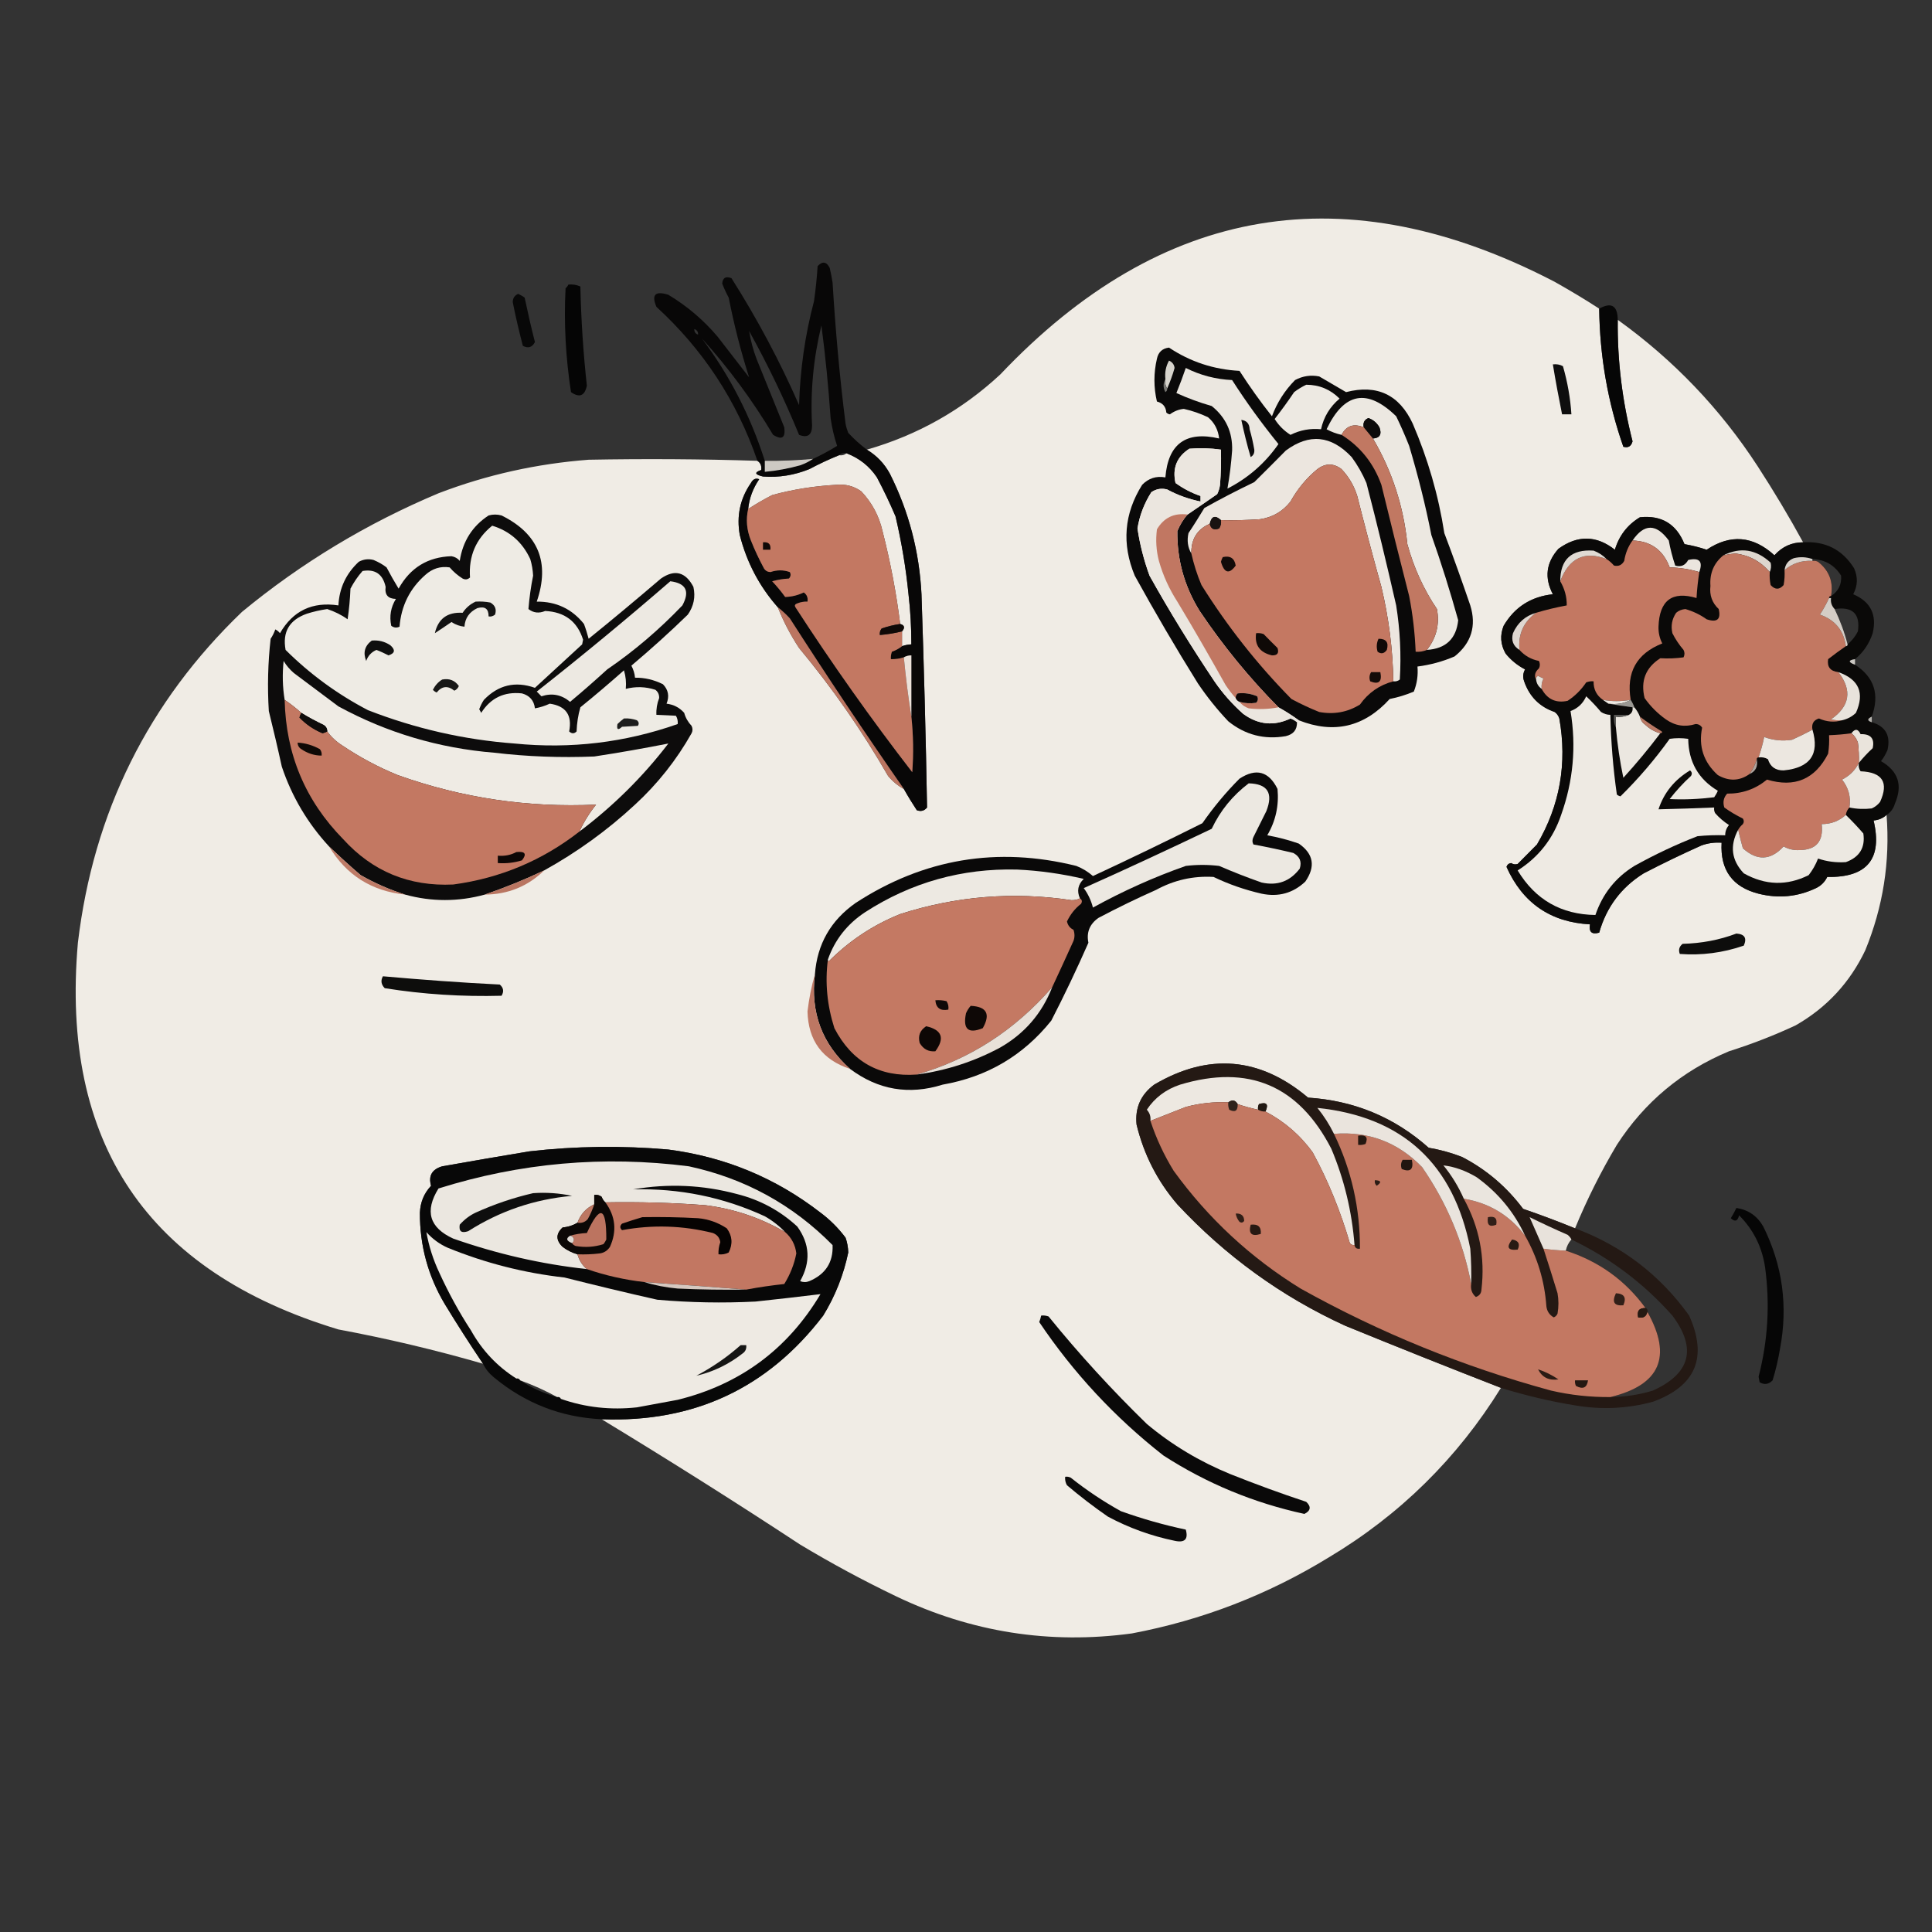 <?xml version="1.0" encoding="UTF-8"?>
<svg xmlns="http://www.w3.org/2000/svg" xmlns:xlink="http://www.w3.org/1999/xlink" width="50pt" height="50pt" viewBox="0 0 50 50" version="1.1">
<rect x="0" y="0" width="50" height="50" fill="#333333" stroke="none"/>
<defs>
<filter id="alpha" filterUnits="objectBoundingBox" x="0%" y="0%" width="100%" height="100%">
  <feColorMatrix type="matrix" in="SourceGraphic" values="0 0 0 0 1 0 0 0 0 1 0 0 0 0 1 0 0 0 1 0"/>
</filter>
<mask id="mask0">
  <g filter="url(#alpha)">
<rect x="0" y="0" width="50" height="50" style="fill:rgb(0%,0%,0%);fill-opacity:0.996;stroke:none;"/>
  </g>
</mask>
<clipPath id="clip1">
  <rect width="50" height="50"/>
</clipPath>
<g id="surface6" clip-path="url(#clip1)">
<path style=" stroke:none;fill-rule:evenodd;fill:rgb(94.51%,92.941%,90.196%);fill-opacity:1;" d="M 41.387 7.988 C 41.402 9.219 41.609 10.41 42.012 11.562 C 42.137 11.598 42.215 11.551 42.25 11.422 C 41.984 10.379 41.855 9.332 41.867 8.277 C 43.312 9.316 44.52 10.578 45.488 12.066 C 45.906 12.711 46.297 13.363 46.664 14.035 C 46.371 14.035 46.125 14.145 45.922 14.371 C 45.371 13.867 44.785 13.816 44.168 14.227 C 43.984 14.164 43.789 14.117 43.594 14.082 C 43.383 13.559 43 13.328 42.441 13.387 C 42.117 13.582 41.902 13.863 41.793 14.227 C 41.316 13.852 40.828 13.844 40.332 14.203 C 40.012 14.562 39.965 14.953 40.188 15.379 C 39.621 15.441 39.199 15.711 38.914 16.195 C 38.816 16.441 38.832 16.68 38.965 16.914 C 39.105 17.086 39.273 17.223 39.469 17.324 C 39.414 17.422 39.406 17.527 39.445 17.633 C 39.582 18.027 39.844 18.293 40.234 18.426 C 40.293 18.469 40.332 18.523 40.355 18.594 C 40.562 19.754 40.371 20.844 39.777 21.855 C 39.609 22.023 39.445 22.191 39.277 22.359 C 39.219 22.379 39.164 22.371 39.109 22.336 C 39.047 22.344 39.008 22.375 38.988 22.434 C 39.406 23.371 40.129 23.867 41.148 23.922 C 41.117 24.121 41.195 24.191 41.387 24.137 C 41.574 23.477 41.957 22.965 42.539 22.602 C 43.027 22.348 43.523 22.109 44.027 21.883 C 44.195 21.82 44.371 21.797 44.555 21.809 C 44.516 22.516 44.836 22.957 45.512 23.129 C 46.027 23.258 46.523 23.211 47 22.984 C 47.129 22.922 47.227 22.824 47.289 22.695 C 48.32 22.715 48.723 22.227 48.488 21.234 C 48.617 21.223 48.73 21.176 48.824 21.09 C 48.918 22.301 48.734 23.469 48.273 24.594 C 47.875 25.43 47.273 26.078 46.473 26.535 C 45.914 26.797 45.336 27.02 44.746 27.207 C 43.527 27.715 42.559 28.523 41.844 29.629 C 41.43 30.324 41.07 31.043 40.762 31.789 C 40.32 31.609 39.875 31.441 39.418 31.285 C 38.992 30.715 38.465 30.266 37.836 29.941 C 37.555 29.832 37.27 29.754 36.973 29.703 C 36.086 28.914 35.047 28.484 33.852 28.406 C 32.605 27.355 31.277 27.242 29.871 28.07 C 29.523 28.328 29.371 28.672 29.414 29.102 C 29.602 29.879 29.953 30.566 30.469 31.168 C 31.711 32.5 33.156 33.551 34.812 34.309 C 36.156 34.859 37.5 35.395 38.844 35.918 C 37.715 37.742 36.227 39.207 34.383 40.309 C 32.809 41.273 31.109 41.93 29.293 42.273 C 27.168 42.562 25.137 42.242 23.199 41.316 C 22.344 40.906 21.512 40.457 20.707 39.973 C 19.012 38.859 17.301 37.781 15.57 36.73 C 17.957 36.82 19.871 35.926 21.305 34.047 C 21.617 33.539 21.832 32.992 21.953 32.414 C 21.949 32.281 21.926 32.152 21.883 32.031 C 21.695 31.781 21.48 31.566 21.234 31.383 C 20.074 30.484 18.762 29.941 17.297 29.75 C 16.098 29.645 14.898 29.66 13.699 29.797 C 12.949 29.922 12.195 30.051 11.445 30.184 C 11.18 30.262 11.082 30.43 11.156 30.688 C 10.973 30.883 10.879 31.113 10.867 31.383 C 10.863 32.234 11.078 33.027 11.516 33.758 C 11.832 34.277 12.16 34.789 12.5 35.293 C 11.27 34.938 10.02 34.641 8.758 34.406 C 3.809 32.91 1.562 29.574 2.016 24.398 C 2.418 21.023 3.836 18.168 6.262 15.836 C 7.801 14.566 9.5 13.543 11.348 12.766 C 12.602 12.285 13.898 12 15.234 11.898 C 16.691 11.871 18.145 11.879 19.602 11.926 C 19.684 11.98 19.715 12.059 19.699 12.164 C 19.516 12.227 19.531 12.281 19.746 12.332 C 20.16 12.363 20.559 12.297 20.945 12.141 C 21.195 12.008 21.453 11.887 21.715 11.781 C 21.789 11.793 21.855 11.777 21.906 11.73 C 22.234 11.855 22.5 12.062 22.695 12.355 C 22.871 12.688 23.031 13.023 23.176 13.363 C 23.332 14.027 23.445 14.699 23.512 15.379 C 23.562 15.809 23.586 16.242 23.586 16.676 C 23.504 16.68 23.422 16.695 23.344 16.723 C 23.344 16.594 23.344 16.465 23.344 16.34 C 23.426 16.246 23.41 16.18 23.297 16.148 C 23.195 15.336 23.043 14.539 22.84 13.746 C 22.75 13.352 22.566 13.008 22.289 12.715 C 22.094 12.578 21.879 12.523 21.641 12.547 C 21.078 12.578 20.527 12.664 19.984 12.812 C 19.77 12.922 19.562 13.043 19.363 13.172 C 19.391 12.891 19.488 12.637 19.648 12.402 C 19.562 12.367 19.488 12.398 19.434 12.5 C 19.152 12.906 19.059 13.355 19.145 13.844 C 19.324 14.551 19.652 15.176 20.129 15.715 C 20.277 16.086 20.461 16.438 20.68 16.77 C 21.543 17.809 22.309 18.91 22.984 20.082 C 23.102 20.223 23.238 20.336 23.391 20.418 C 23.496 20.605 23.609 20.789 23.727 20.969 C 23.836 21.008 23.922 20.984 23.992 20.898 C 23.961 19.059 23.91 17.219 23.848 15.379 C 23.793 14.281 23.523 13.242 23.031 12.262 C 22.887 11.996 22.688 11.789 22.434 11.637 C 23.742 11.262 24.895 10.613 25.887 9.691 C 30.059 5.289 34.84 4.488 40.234 7.293 C 40.629 7.516 41.016 7.746 41.387 7.988 Z M 41.387 7.988 "/>
</g>
<mask id="mask1">
  <g filter="url(#alpha)">
<rect x="0" y="0" width="50" height="50" style="fill:rgb(0%,0%,0%);fill-opacity:0.922;stroke:none;"/>
  </g>
</mask>
<clipPath id="clip2">
  <rect width="50" height="50"/>
</clipPath>
<g id="surface9" clip-path="url(#clip2)">
<path style=" stroke:none;fill-rule:evenodd;fill:rgb(1.569%,1.176%,1.176%);fill-opacity:1;" d="M 22.434 11.637 C 22.688 11.789 22.887 11.996 23.031 12.262 C 23.523 13.242 23.793 14.281 23.848 15.379 C 23.91 17.219 23.961 19.059 23.992 20.898 C 23.922 20.984 23.836 21.008 23.727 20.969 C 23.609 20.789 23.496 20.605 23.391 20.418 C 22.383 18.969 21.398 17.496 20.441 16.004 C 20.344 15.898 20.238 15.801 20.129 15.715 C 19.652 15.176 19.324 14.551 19.145 13.844 C 19.059 13.355 19.152 12.906 19.434 12.5 C 19.488 12.398 19.562 12.367 19.648 12.402 C 19.488 12.637 19.391 12.891 19.363 13.172 C 19.301 13.441 19.324 13.715 19.434 13.988 C 19.531 14.234 19.645 14.473 19.77 14.707 C 19.809 14.77 19.863 14.801 19.938 14.805 C 20.109 14.746 20.277 14.746 20.441 14.805 C 20.473 14.863 20.465 14.922 20.418 14.973 C 20.27 14.98 20.129 15.004 19.984 15.043 C 20.105 15.172 20.219 15.309 20.32 15.449 C 20.488 15.445 20.648 15.406 20.801 15.332 C 20.883 15.387 20.914 15.469 20.898 15.57 C 20.805 15.566 20.719 15.582 20.633 15.617 C 20.574 15.637 20.559 15.668 20.586 15.715 C 21.535 17.18 22.543 18.605 23.609 19.984 C 23.645 19.504 23.637 19.023 23.586 18.547 C 23.586 18.02 23.586 17.492 23.586 16.961 C 23.516 16.961 23.449 16.977 23.391 17.012 C 23.285 17.047 23.172 17.062 23.055 17.059 C 23.051 16.992 23.059 16.93 23.082 16.867 C 23.18 16.832 23.266 16.785 23.344 16.723 C 23.422 16.695 23.504 16.68 23.586 16.676 C 23.586 16.242 23.562 15.809 23.512 15.379 C 23.445 14.699 23.332 14.027 23.176 13.363 C 23.031 13.023 22.871 12.688 22.695 12.355 C 22.5 12.062 22.234 11.855 21.906 11.73 C 21.828 11.719 21.766 11.734 21.715 11.781 C 21.453 11.887 21.195 12.008 20.945 12.141 C 20.559 12.297 20.16 12.363 19.746 12.332 C 19.531 12.281 19.516 12.227 19.699 12.164 C 19.715 12.059 19.684 11.98 19.602 11.926 C 19.066 10.367 18.191 9.043 16.988 7.941 C 16.855 7.625 16.957 7.523 17.297 7.629 C 17.777 7.918 18.203 8.277 18.57 8.711 C 18.844 9.062 19.113 9.414 19.387 9.766 C 19.172 9.09 18.996 8.402 18.859 7.703 C 18.793 7.582 18.738 7.461 18.691 7.34 C 18.703 7.191 18.781 7.141 18.93 7.199 C 19.594 8.246 20.18 9.344 20.68 10.484 C 20.707 9.574 20.832 8.68 21.066 7.797 C 21.109 7.496 21.141 7.191 21.16 6.887 C 21.285 6.754 21.391 6.77 21.473 6.934 C 21.504 7.062 21.527 7.188 21.547 7.316 C 21.621 8.535 21.73 9.754 21.883 10.965 C 21.898 11.047 21.922 11.125 21.953 11.203 C 22.102 11.363 22.262 11.508 22.434 11.637 Z M 21.043 11.875 C 20.625 11.914 20.211 11.93 19.793 11.926 C 19.426 10.773 18.883 9.715 18.164 8.758 C 18.859 9.527 19.473 10.359 20.008 11.254 C 20.238 11.395 20.332 11.332 20.297 11.059 C 20.059 10.469 19.816 9.875 19.578 9.285 C 19.488 9.047 19.426 8.805 19.387 8.566 C 19.871 9.438 20.301 10.332 20.68 11.254 C 20.902 11.34 21.016 11.258 21.016 11.012 C 20.969 10.137 21.051 9.273 21.258 8.422 C 21.363 9.219 21.441 10.016 21.496 10.82 C 21.531 11.066 21.586 11.305 21.664 11.539 C 21.465 11.664 21.254 11.777 21.043 11.875 Z M 17.969 8.516 C 18.039 8.539 18.07 8.59 18.066 8.66 C 18 8.637 17.965 8.59 17.969 8.516 Z M 17.969 8.516 "/>
</g>
<mask id="mask2">
  <g filter="url(#alpha)">
<rect x="0" y="0" width="50" height="50" style="fill:rgb(0%,0%,0%);fill-opacity:0.91;stroke:none;"/>
  </g>
</mask>
<clipPath id="clip3">
  <rect width="50" height="50"/>
</clipPath>
<g id="surface12" clip-path="url(#clip3)">
<path style=" stroke:none;fill-rule:evenodd;fill:rgb(0%,0%,0%);fill-opacity:1;" d="M 14.707 7.367 C 14.816 7.352 14.922 7.371 15.02 7.414 C 15.039 8.273 15.094 9.129 15.188 9.98 C 15.133 10.246 14.996 10.301 14.777 10.148 C 14.641 9.258 14.59 8.363 14.637 7.461 C 14.668 7.434 14.695 7.402 14.707 7.367 Z M 14.707 7.367 "/>
</g>
<mask id="mask3">
  <g filter="url(#alpha)">
<rect x="0" y="0" width="50" height="50" style="fill:rgb(0%,0%,0%);fill-opacity:0.843;stroke:none;"/>
  </g>
</mask>
<clipPath id="clip4">
  <rect width="50" height="50"/>
</clipPath>
<g id="surface15" clip-path="url(#clip4)">
<path style=" stroke:none;fill-rule:evenodd;fill:rgb(0%,0%,0%);fill-opacity:1;" d="M 13.41 7.605 C 13.469 7.633 13.527 7.664 13.578 7.703 C 13.66 8.09 13.746 8.473 13.844 8.852 C 13.773 8.992 13.668 9.023 13.531 8.949 C 13.434 8.574 13.344 8.199 13.27 7.82 C 13.27 7.715 13.32 7.645 13.41 7.605 Z M 13.41 7.605 "/>
</g>
<mask id="mask4">
  <g filter="url(#alpha)">
<rect x="0" y="0" width="50" height="50" style="fill:rgb(0%,0%,0%);fill-opacity:0.984;stroke:none;"/>
  </g>
</mask>
<clipPath id="clip5">
  <rect width="50" height="50"/>
</clipPath>
<g id="surface18" clip-path="url(#clip5)">
<path style=" stroke:none;fill-rule:evenodd;fill:rgb(1.961%,1.961%,1.961%);fill-opacity:1;" d="M 41.867 8.277 C 41.855 9.332 41.984 10.379 42.25 11.422 C 42.215 11.551 42.137 11.598 42.012 11.562 C 41.609 10.41 41.402 9.219 41.387 7.988 C 41.703 7.812 41.863 7.91 41.867 8.277 Z M 41.867 8.277 "/>
</g>
<mask id="mask5">
  <g filter="url(#alpha)">
<rect x="0" y="0" width="50" height="50" style="fill:rgb(0%,0%,0%);fill-opacity:0.886;stroke:none;"/>
  </g>
</mask>
<clipPath id="clip6">
  <rect width="50" height="50"/>
</clipPath>
<g id="surface21" clip-path="url(#clip6)">
<path style=" stroke:none;fill-rule:evenodd;fill:rgb(90.196%,88.627%,85.882%);fill-opacity:1;" d="M 21.043 11.875 C 20.941 11.945 20.828 12 20.707 12.043 C 20.406 12.125 20.102 12.184 19.793 12.211 C 19.793 12.117 19.793 12.02 19.793 11.926 C 20.211 11.93 20.625 11.914 21.043 11.875 Z M 21.043 11.875 "/>
</g>
<mask id="mask6">
  <g filter="url(#alpha)">
<rect x="0" y="0" width="50" height="50" style="fill:rgb(0%,0%,0%);fill-opacity:0.984;stroke:none;"/>
  </g>
</mask>
<clipPath id="clip7">
  <rect width="50" height="50"/>
</clipPath>
<g id="surface24" clip-path="url(#clip7)">
<path style=" stroke:none;fill-rule:evenodd;fill:rgb(3.529%,3.137%,2.745%);fill-opacity:1;" d="M 46.664 14.035 C 47.242 14 47.68 14.223 47.984 14.707 C 48.086 14.938 48.078 15.16 47.961 15.379 C 48.41 15.57 48.578 15.906 48.465 16.387 C 48.375 16.66 48.223 16.883 48.008 17.059 C 47.828 17.086 47.828 17.137 48.008 17.203 C 48.508 17.527 48.648 17.977 48.441 18.547 C 48.32 18.605 48.32 18.652 48.441 18.691 C 48.797 18.797 48.934 19.035 48.848 19.41 C 48.805 19.512 48.75 19.609 48.68 19.699 C 49.129 19.957 49.246 20.324 49.039 20.801 C 49.004 20.926 48.93 21.023 48.824 21.09 C 48.73 21.176 48.617 21.223 48.488 21.234 C 48.723 22.227 48.32 22.715 47.289 22.695 C 47.227 22.824 47.129 22.922 47 22.984 C 46.523 23.211 46.027 23.258 45.512 23.129 C 44.836 22.957 44.516 22.516 44.555 21.809 C 44.371 21.797 44.195 21.82 44.027 21.883 C 43.523 22.109 43.027 22.348 42.539 22.602 C 41.957 22.965 41.574 23.477 41.387 24.137 C 41.195 24.191 41.117 24.121 41.148 23.922 C 40.129 23.867 39.406 23.371 38.988 22.434 C 39.008 22.375 39.047 22.344 39.109 22.336 C 39.164 22.371 39.219 22.379 39.277 22.359 C 39.445 22.191 39.609 22.023 39.777 21.855 C 40.371 20.844 40.562 19.754 40.355 18.594 C 40.332 18.523 40.293 18.469 40.234 18.426 C 39.844 18.293 39.582 18.027 39.445 17.633 C 39.406 17.527 39.414 17.422 39.469 17.324 C 39.273 17.223 39.105 17.086 38.965 16.914 C 38.832 16.68 38.816 16.441 38.914 16.195 C 39.199 15.711 39.621 15.441 40.188 15.379 C 39.965 14.953 40.012 14.562 40.332 14.203 C 40.828 13.844 41.316 13.852 41.793 14.227 C 41.902 13.863 42.117 13.582 42.441 13.387 C 43 13.328 43.383 13.559 43.594 14.082 C 43.789 14.117 43.984 14.164 44.168 14.227 C 44.785 13.816 45.371 13.867 45.922 14.371 C 46.125 14.145 46.371 14.035 46.664 14.035 Z M 46.906 14.516 C 46.906 14.5 46.906 14.484 46.906 14.469 C 47.227 14.48 47.477 14.625 47.648 14.898 C 47.664 15.125 47.578 15.301 47.387 15.426 C 47.453 15.062 47.34 14.766 47.051 14.539 C 47.004 14.516 46.957 14.508 46.906 14.516 Z M 47.48 15.762 C 47.945 15.691 48.148 15.887 48.082 16.34 C 48.016 16.473 47.926 16.582 47.816 16.676 C 47.734 16.359 47.621 16.055 47.48 15.762 Z M 47.48 15.762 "/>
</g>
<mask id="mask7">
  <g filter="url(#alpha)">
<rect x="0" y="0" width="50" height="50" style="fill:rgb(0%,0%,0%);fill-opacity:0.996;stroke:none;"/>
  </g>
</mask>
<clipPath id="clip8">
  <rect width="50" height="50"/>
</clipPath>
<g id="surface27" clip-path="url(#clip8)">
<path style=" stroke:none;fill-rule:evenodd;fill:rgb(76.471%,47.059%,38.431%);fill-opacity:1;" d="M 45.801 14.805 C 45.793 14.918 45.801 15.027 45.824 15.141 C 45.938 15.266 46.051 15.266 46.16 15.141 C 46.184 15.012 46.191 14.883 46.184 14.754 C 46.391 14.578 46.633 14.5 46.906 14.516 C 46.957 14.508 47.004 14.516 47.051 14.539 C 47.34 14.766 47.453 15.062 47.387 15.426 C 47.352 15.426 47.336 15.441 47.336 15.477 C 47.27 15.621 47.191 15.766 47.098 15.906 C 47.492 16.043 47.715 16.316 47.77 16.723 C 47.617 16.828 47.465 16.941 47.312 17.059 C 47.281 17.258 47.367 17.371 47.578 17.395 C 47.941 17.867 47.875 18.277 47.387 18.617 C 47.48 18.641 47.574 18.648 47.672 18.641 C 47.477 18.699 47.277 18.684 47.074 18.594 C 46.934 18.637 46.879 18.734 46.906 18.883 C 46.738 18.977 46.562 19.062 46.379 19.145 C 46.129 19.184 45.891 19.16 45.656 19.074 C 45.621 19.254 45.57 19.43 45.512 19.602 C 45.48 19.602 45.465 19.617 45.465 19.648 C 45.426 19.785 45.363 19.914 45.273 20.035 C 45.016 20.215 44.742 20.223 44.457 20.059 C 44.09 19.727 43.953 19.316 44.051 18.832 C 44.012 18.77 43.957 18.738 43.883 18.738 C 43.605 18.824 43.352 18.785 43.113 18.617 C 42.898 18.465 42.715 18.281 42.562 18.066 C 42.453 17.621 42.59 17.277 42.969 17.035 C 43.172 17.047 43.375 17.039 43.57 17.012 C 43.602 16.945 43.602 16.883 43.57 16.82 C 43.457 16.688 43.359 16.543 43.281 16.387 C 43.238 16.195 43.27 16.02 43.379 15.859 C 43.445 15.801 43.527 15.77 43.617 15.762 C 43.816 15.82 44 15.906 44.168 16.027 C 44.438 16.117 44.543 16.031 44.48 15.762 C 44.309 15.602 44.238 15.402 44.266 15.164 C 44.242 14.836 44.355 14.57 44.602 14.371 C 44.703 14.348 44.809 14.332 44.914 14.324 C 45.273 14.371 45.566 14.531 45.801 14.805 Z M 45.801 14.805 "/>
</g>
<mask id="mask8">
  <g filter="url(#alpha)">
<rect x="0" y="0" width="50" height="50" style="fill:rgb(0%,0%,0%);fill-opacity:0.886;stroke:none;"/>
  </g>
</mask>
<clipPath id="clip9">
  <rect width="50" height="50"/>
</clipPath>
<g id="surface30" clip-path="url(#clip9)">
<path style=" stroke:none;fill-rule:evenodd;fill:rgb(93.333%,90.196%,87.059%);fill-opacity:1;" d="M 47.336 15.477 C 47.352 15.477 47.367 15.477 47.387 15.477 C 47.371 15.59 47.406 15.684 47.48 15.762 C 47.621 16.055 47.734 16.359 47.816 16.676 C 47.816 16.707 47.801 16.723 47.77 16.723 C 47.715 16.316 47.492 16.043 47.098 15.906 C 47.191 15.766 47.27 15.621 47.336 15.477 Z M 47.336 15.477 "/>
</g>
<mask id="mask9">
  <g filter="url(#alpha)">
<rect x="0" y="0" width="50" height="50" style="fill:rgb(0%,0%,0%);fill-opacity:0.996;stroke:none;"/>
  </g>
</mask>
<clipPath id="clip10">
  <rect width="50" height="50"/>
</clipPath>
<g id="surface33" clip-path="url(#clip10)">
<path style=" stroke:none;fill-rule:evenodd;fill:rgb(92.549%,90.588%,87.843%);fill-opacity:1;" d="M 48.105 19.746 C 48.094 19.824 48.109 19.898 48.152 19.961 C 48.719 19.984 48.887 20.25 48.656 20.754 C 48.598 20.828 48.527 20.883 48.441 20.922 C 48.246 20.945 48.055 20.938 47.863 20.898 C 47.906 20.629 47.84 20.387 47.672 20.176 C 47.867 20.078 48.012 19.934 48.105 19.746 Z M 48.105 19.746 "/>
</g>
<mask id="mask10">
  <g filter="url(#alpha)">
<rect x="0" y="0" width="50" height="50" style="fill:rgb(0%,0%,0%);fill-opacity:0.965;stroke:none;"/>
  </g>
</mask>
<clipPath id="clip11">
  <rect width="50" height="50"/>
</clipPath>
<g id="surface36" clip-path="url(#clip11)">
<path style=" stroke:none;fill-rule:evenodd;fill:rgb(13.725%,9.412%,7.451%);fill-opacity:1;" d="M 40.762 31.789 C 41.977 32.242 42.961 32.996 43.715 34.047 C 44.199 35.125 43.891 35.871 42.777 36.277 C 42.113 36.457 41.441 36.488 40.762 36.371 C 40.113 36.266 39.473 36.113 38.844 35.918 C 37.5 35.395 36.156 34.859 34.812 34.309 C 33.156 33.551 31.711 32.5 30.469 31.168 C 29.953 30.566 29.602 29.879 29.414 29.102 C 29.371 28.672 29.523 28.328 29.871 28.07 C 31.277 27.242 32.605 27.355 33.852 28.406 C 35.047 28.484 36.086 28.914 36.973 29.703 C 37.27 29.754 37.555 29.832 37.836 29.941 C 38.465 30.266 38.992 30.715 39.418 31.285 C 39.875 31.441 40.32 31.609 40.762 31.789 Z M 40.668 32.078 C 41.664 32.555 42.539 33.211 43.281 34.047 C 43.918 34.898 43.75 35.547 42.777 35.988 C 42.418 36.098 42.051 36.152 41.676 36.156 C 42.965 35.844 43.285 35.109 42.633 33.949 C 42.645 33.902 42.625 33.871 42.586 33.852 C 42.062 33.133 41.375 32.641 40.523 32.367 C 40.547 32.254 40.594 32.16 40.668 32.078 Z M 40.668 32.078 "/>
</g>
<mask id="mask11">
  <g filter="url(#alpha)">
<rect x="0" y="0" width="50" height="50" style="fill:rgb(0%,0%,0%);fill-opacity:0.996;stroke:none;"/>
  </g>
</mask>
<clipPath id="clip12">
  <rect width="50" height="50"/>
</clipPath>
<g id="surface39" clip-path="url(#clip12)">
<path style=" stroke:none;fill-rule:evenodd;fill:rgb(76.863%,47.059%,38.431%);fill-opacity:1;" d="M 31.789 28.527 C 31.781 28.594 31.789 28.656 31.812 28.719 C 31.965 28.797 32.035 28.75 32.031 28.574 C 32.203 28.633 32.379 28.68 32.559 28.719 C 32.617 28.754 32.68 28.77 32.75 28.766 C 33.234 29.02 33.645 29.371 33.973 29.824 C 34.379 30.57 34.695 31.355 34.934 32.172 C 34.965 32.211 35.004 32.227 35.055 32.223 C 35.066 32.297 35.117 32.328 35.195 32.316 C 35.199 31.273 34.977 30.281 34.523 29.344 C 35.414 29.273 36.176 29.559 36.805 30.207 C 37.441 31.129 37.867 32.137 38.074 33.23 C 38.055 33.367 38.094 33.48 38.195 33.566 C 38.285 33.535 38.336 33.473 38.34 33.375 C 38.438 32.539 38.285 31.758 37.883 31.023 C 38.543 31.133 39.07 31.453 39.469 31.98 C 39.789 32.543 39.973 33.148 40.02 33.805 C 40.035 33.938 40.102 34.031 40.211 34.094 C 40.258 34.074 40.289 34.043 40.309 33.996 C 40.34 33.82 40.34 33.645 40.309 33.469 C 40.191 33.082 40.07 32.699 39.945 32.316 C 40.137 32.344 40.332 32.359 40.523 32.367 C 41.375 32.641 42.062 33.133 42.586 33.852 C 42.422 33.848 42.359 33.926 42.395 34.094 C 42.527 34.121 42.609 34.074 42.633 33.949 C 43.285 35.109 42.965 35.844 41.676 36.156 C 41.156 36.16 40.645 36.105 40.141 35.988 C 37.871 35.371 35.711 34.492 33.66 33.348 C 32.367 32.551 31.27 31.535 30.375 30.301 C 30.125 29.895 29.922 29.461 29.773 29.008 C 30.078 28.887 30.379 28.77 30.688 28.648 C 31.047 28.551 31.414 28.512 31.789 28.527 Z M 31.789 28.527 "/>
</g>
<mask id="mask12">
  <g filter="url(#alpha)">
<rect x="0" y="0" width="50" height="50" style="fill:rgb(0%,0%,0%);fill-opacity:0.992;stroke:none;"/>
  </g>
</mask>
<clipPath id="clip13">
  <rect width="50" height="50"/>
</clipPath>
<g id="surface42" clip-path="url(#clip13)">
<path style=" stroke:none;fill-rule:evenodd;fill:rgb(3.137%,3.137%,3.137%);fill-opacity:1;" d="M 15.57 36.73 C 14.52 36.68 13.594 36.316 12.789 35.652 C 12.664 35.551 12.566 35.434 12.5 35.293 C 12.16 34.789 11.832 34.277 11.516 33.758 C 11.078 33.027 10.863 32.234 10.867 31.383 C 10.879 31.113 10.973 30.883 11.156 30.688 C 11.082 30.43 11.18 30.262 11.445 30.184 C 12.195 30.051 12.949 29.922 13.699 29.797 C 14.898 29.66 16.098 29.645 17.297 29.75 C 18.762 29.941 20.074 30.484 21.234 31.383 C 21.48 31.566 21.695 31.781 21.883 32.031 C 21.926 32.152 21.949 32.281 21.953 32.414 C 21.832 32.992 21.617 33.539 21.305 34.047 C 19.871 35.926 17.957 36.82 15.57 36.73 Z M 13.461 35.723 C 13.793 35.844 14.113 35.988 14.418 36.156 C 14.074 36.062 13.754 35.918 13.461 35.723 Z M 13.461 35.723 "/>
</g>
<mask id="mask13">
  <g filter="url(#alpha)">
<rect x="0" y="0" width="50" height="50" style="fill:rgb(0%,0%,0%);fill-opacity:0.878;stroke:none;"/>
  </g>
</mask>
<clipPath id="clip14">
  <rect width="50" height="50"/>
</clipPath>
<g id="surface45" clip-path="url(#clip14)">
<path style=" stroke:none;fill-rule:evenodd;fill:rgb(0%,0%,0%);fill-opacity:1;" d="M 44.938 31.262 C 45.246 31.309 45.477 31.469 45.633 31.742 C 46.133 32.746 46.277 33.801 46.066 34.91 C 46.02 35.184 45.957 35.457 45.875 35.723 C 45.773 35.828 45.66 35.844 45.539 35.773 C 45.531 35.723 45.52 35.676 45.512 35.629 C 45.754 34.695 45.809 33.75 45.68 32.797 C 45.602 32.273 45.379 31.824 45.008 31.453 C 44.973 31.605 44.898 31.629 44.793 31.527 C 44.848 31.441 44.895 31.352 44.938 31.262 Z M 44.938 31.262 "/>
</g>
<mask id="mask14">
  <g filter="url(#alpha)">
<rect x="0" y="0" width="50" height="50" style="fill:rgb(0%,0%,0%);fill-opacity:0.98;stroke:none;"/>
  </g>
</mask>
<clipPath id="clip15">
  <rect width="50" height="50"/>
</clipPath>
<g id="surface48" clip-path="url(#clip15)">
<path style=" stroke:none;fill-rule:evenodd;fill:rgb(92.549%,90.588%,87.451%);fill-opacity:1;" d="M 40.668 32.078 C 40.594 32.16 40.547 32.254 40.523 32.367 C 40.332 32.359 40.137 32.344 39.945 32.316 C 39.824 32.039 39.703 31.77 39.586 31.5 C 39.91 31.66 40.238 31.812 40.57 31.957 C 40.613 31.992 40.645 32.031 40.668 32.078 Z M 40.668 32.078 "/>
</g>
<mask id="mask15">
  <g filter="url(#alpha)">
<rect x="0" y="0" width="50" height="50" style="fill:rgb(0%,0%,0%);fill-opacity:0.996;stroke:none;"/>
  </g>
</mask>
<clipPath id="clip16">
  <rect width="50" height="50"/>
</clipPath>
<g id="surface51" clip-path="url(#clip16)">
<path style=" stroke:none;fill-rule:evenodd;fill:rgb(93.725%,92.157%,89.412%);fill-opacity:1;" d="M 14.516 36.203 C 14.5 36.164 14.469 36.148 14.418 36.156 C 14.113 35.988 13.793 35.844 13.461 35.723 C 13.441 35.684 13.41 35.668 13.363 35.676 C 12.867 35.363 12.477 34.949 12.188 34.43 C 11.879 33.957 11.609 33.461 11.371 32.941 C 11.211 32.602 11.098 32.25 11.035 31.887 C 11.191 32.062 11.375 32.199 11.59 32.293 C 12.559 32.688 13.566 32.945 14.609 33.062 C 15.406 33.262 16.207 33.457 17.012 33.637 C 17.855 33.711 18.703 33.727 19.555 33.684 C 20.117 33.625 20.676 33.559 21.234 33.492 C 20.387 34.914 19.156 35.828 17.539 36.227 C 17.188 36.293 16.836 36.355 16.484 36.422 C 15.809 36.496 15.152 36.426 14.516 36.203 Z M 14.516 36.203 "/>
</g>
</defs>
<g id="surface1">
<use xlink:href="#surface6" mask="url(#mask0)"/>
<use xlink:href="#surface9" mask="url(#mask1)"/>
<use xlink:href="#surface12" mask="url(#mask2)"/>
<use xlink:href="#surface15" mask="url(#mask3)"/>
<use xlink:href="#surface18" mask="url(#mask4)"/>
<path style=" stroke:none;fill-rule:evenodd;fill:rgb(3.922%,3.529%,3.529%);fill-opacity:1;" d="M 33.613 18.641 C 33.445 18.52 33.27 18.406 33.086 18.305 C 32.328 17.539 31.648 16.707 31.047 15.812 C 30.652 15.176 30.461 14.488 30.469 13.746 C 30.535 13.586 30.621 13.441 30.734 13.316 C 30.984 13.145 31.242 12.969 31.5 12.789 C 31.539 12.711 31.562 12.633 31.574 12.547 C 31.598 12.246 31.605 11.941 31.598 11.637 C 31.328 11.598 31.055 11.59 30.781 11.613 C 30.457 11.82 30.336 12.117 30.422 12.5 C 30.625 12.645 30.84 12.758 31.07 12.836 C 31.07 12.883 31.07 12.934 31.07 12.98 C 30.77 12.918 30.48 12.816 30.207 12.668 C 30.059 12.629 29.922 12.652 29.797 12.738 C 29.613 13.027 29.492 13.34 29.438 13.676 C 29.5 14.094 29.605 14.5 29.75 14.898 C 30.273 15.836 30.836 16.746 31.43 17.633 C 31.641 17.941 31.891 18.223 32.172 18.473 C 32.562 18.758 32.969 18.797 33.398 18.594 C 33.461 18.617 33.516 18.648 33.566 18.691 C 33.57 18.887 33.473 19.004 33.277 19.051 C 32.723 19.148 32.227 19.02 31.789 18.668 C 31.496 18.359 31.234 18.031 31 17.684 C 30.43 16.77 29.887 15.84 29.367 14.898 C 29.027 14.078 29.09 13.293 29.559 12.547 C 29.723 12.379 29.922 12.312 30.16 12.355 C 30.23 11.484 30.695 11.148 31.551 11.348 C 31.527 11.129 31.434 10.941 31.262 10.797 C 31.062 10.703 30.852 10.629 30.637 10.582 C 30.504 10.594 30.383 10.645 30.277 10.723 C 30.242 10.719 30.211 10.703 30.184 10.676 C 30.172 10.523 30.09 10.43 29.941 10.391 C 29.855 10.023 29.855 9.656 29.941 9.285 C 29.977 9.113 30.082 9.016 30.254 8.996 C 30.805 9.363 31.41 9.562 32.078 9.598 C 32.34 10.004 32.617 10.395 32.918 10.773 C 33.051 10.418 33.25 10.105 33.516 9.836 C 33.715 9.73 33.922 9.699 34.141 9.742 C 34.375 9.879 34.605 10.012 34.836 10.148 C 35.637 9.941 36.215 10.215 36.562 10.965 C 36.953 11.875 37.227 12.816 37.379 13.797 C 37.613 14.414 37.836 15.039 38.051 15.668 C 38.215 16.199 38.078 16.641 37.645 16.988 C 37.336 17.121 37.016 17.207 36.684 17.25 C 36.703 17.477 36.672 17.691 36.59 17.898 C 36.387 17.984 36.18 18.047 35.965 18.09 C 35.305 18.816 34.52 19 33.613 18.641 Z M 33.613 18.641 "/>
<path style=" stroke:none;fill-rule:evenodd;fill:rgb(83.922%,82.745%,80%);fill-opacity:1;" d="M 30.207 10.055 C 30.16 9.984 30.145 9.906 30.16 9.812 C 30.141 9.641 30.172 9.48 30.254 9.332 C 30.34 9.371 30.387 9.434 30.398 9.523 C 30.348 9.707 30.281 9.883 30.207 10.055 Z M 30.207 10.055 "/>
<path style=" stroke:none;fill-rule:evenodd;fill:rgb(5.49%,5.49%,5.49%);fill-opacity:1;" d="M 40.188 9.43 C 40.281 9.418 40.371 9.434 40.449 9.477 C 40.566 9.883 40.641 10.301 40.668 10.723 C 40.586 10.723 40.508 10.723 40.426 10.723 C 40.34 10.293 40.258 9.863 40.188 9.43 Z M 40.188 9.43 "/>
<path style=" stroke:none;fill-rule:evenodd;fill:rgb(92.157%,90.588%,87.843%);fill-opacity:1;" d="M 30.688 9.523 C 31.062 9.711 31.461 9.816 31.887 9.836 C 32.254 10.41 32.656 10.961 33.086 11.492 C 32.742 11.988 32.301 12.371 31.766 12.645 C 31.824 12.32 31.863 11.992 31.887 11.66 C 31.902 11.188 31.727 10.805 31.359 10.508 C 31.043 10.418 30.738 10.305 30.445 10.172 C 30.531 9.961 30.613 9.742 30.688 9.523 Z M 30.688 9.523 "/>
<path style=" stroke:none;fill-rule:evenodd;fill:rgb(92.941%,91.373%,88.627%);fill-opacity:1;" d="M 33.805 9.957 C 34.141 9.957 34.43 10.078 34.668 10.316 C 34.418 10.527 34.258 10.789 34.188 11.109 C 33.91 11.082 33.648 11.129 33.398 11.254 C 33.23 11.148 33.094 11.012 32.988 10.844 C 33.164 10.617 33.332 10.387 33.492 10.148 C 33.594 10.07 33.699 10.008 33.805 9.957 Z M 33.805 9.957 "/>
<path style=" stroke:none;fill-rule:evenodd;fill:rgb(46.667%,46.275%,44.706%);fill-opacity:1;" d="M 30.16 9.812 C 30.145 9.906 30.16 9.984 30.207 10.055 C 30.211 10.094 30.195 10.125 30.16 10.148 C 30.098 10.031 30.098 9.918 30.16 9.812 Z M 30.16 9.812 "/>
<path style=" stroke:none;fill-rule:evenodd;fill:rgb(92.549%,90.98%,88.235%);fill-opacity:1;" d="M 36.926 16.82 C 37.172 16.512 37.262 16.16 37.188 15.762 C 36.84 15.246 36.586 14.684 36.422 14.082 C 36.324 13.102 36.027 12.191 35.531 11.348 C 35.711 11.336 35.766 11.238 35.699 11.059 C 35.633 10.945 35.539 10.863 35.414 10.82 C 35.309 10.863 35.27 10.941 35.293 11.059 C 35.035 10.953 34.844 11.016 34.719 11.254 C 34.582 11.223 34.453 11.176 34.332 11.109 C 34.785 10.156 35.383 10.043 36.133 10.773 C 36.254 11.023 36.367 11.281 36.469 11.539 C 36.695 12.297 36.891 13.066 37.043 13.844 C 37.301 14.574 37.531 15.309 37.738 16.051 C 37.688 16.531 37.418 16.789 36.926 16.82 Z M 36.926 16.82 "/>
<path style=" stroke:none;fill-rule:evenodd;fill:rgb(4.706%,4.314%,4.314%);fill-opacity:1;" d="M 35.531 11.348 C 35.453 11.25 35.371 11.156 35.293 11.059 C 35.27 10.941 35.309 10.863 35.414 10.82 C 35.539 10.863 35.633 10.945 35.699 11.059 C 35.766 11.238 35.711 11.336 35.531 11.348 Z M 35.531 11.348 "/>
<path style=" stroke:none;fill-rule:evenodd;fill:rgb(4.706%,4.314%,4.314%);fill-opacity:1;" d="M 32.125 10.867 C 32.262 10.883 32.336 10.965 32.34 11.109 C 32.391 11.281 32.43 11.457 32.461 11.637 C 32.469 11.723 32.438 11.789 32.367 11.828 C 32.273 11.512 32.195 11.191 32.125 10.867 Z M 32.125 10.867 "/>
<path style=" stroke:none;fill-rule:evenodd;fill:rgb(75.686%,47.059%,38.431%);fill-opacity:1;" d="M 35.293 11.059 C 35.371 11.156 35.453 11.25 35.531 11.348 C 36.027 12.191 36.324 13.102 36.422 14.082 C 36.586 14.684 36.84 15.246 37.188 15.762 C 37.262 16.16 37.172 16.512 36.926 16.82 C 36.836 16.859 36.738 16.875 36.637 16.867 C 36.617 16.383 36.562 15.902 36.469 15.426 C 36.223 14.469 35.984 13.508 35.75 12.547 C 35.551 11.992 35.207 11.559 34.719 11.254 C 34.844 11.016 35.035 10.953 35.293 11.059 Z M 35.293 11.059 "/>
<path style=" stroke:none;fill-rule:evenodd;fill:rgb(92.549%,90.196%,87.451%);fill-opacity:1;" d="M 36.059 17.633 C 36.047 16.809 35.941 15.992 35.75 15.188 C 35.531 14.406 35.324 13.621 35.125 12.836 C 35.043 12.57 34.906 12.34 34.719 12.141 C 34.512 11.984 34.305 11.984 34.094 12.141 C 33.809 12.375 33.578 12.656 33.398 12.98 C 33.195 13.238 32.93 13.391 32.605 13.438 C 32.27 13.461 31.934 13.469 31.598 13.461 C 31.449 13.324 31.352 13.359 31.309 13.555 C 30.984 13.695 30.824 13.953 30.832 14.324 C 30.738 14.164 30.715 13.988 30.758 13.797 C 30.902 13.582 31.035 13.367 31.168 13.148 C 31.59 12.91 32.023 12.688 32.461 12.477 C 32.734 12.207 33.004 11.938 33.277 11.66 C 33.883 11.211 34.449 11.266 34.98 11.828 C 35.133 12.035 35.262 12.262 35.363 12.5 C 35.637 13.551 35.891 14.605 36.133 15.668 C 36.234 16.305 36.266 16.941 36.227 17.586 C 36.18 17.625 36.125 17.641 36.059 17.633 Z M 36.059 17.633 "/>
<use xlink:href="#surface21" mask="url(#mask5)"/>
<path style=" stroke:none;fill-rule:evenodd;fill:rgb(76.863%,47.059%,38.431%);fill-opacity:1;" d="M 36.059 17.633 C 35.703 17.727 35.414 17.926 35.195 18.234 C 34.871 18.434 34.52 18.496 34.141 18.426 C 33.895 18.328 33.656 18.215 33.422 18.09 C 32.535 17.191 31.762 16.207 31.094 15.141 C 30.98 14.875 30.895 14.602 30.832 14.324 C 30.824 13.953 30.984 13.695 31.309 13.555 C 31.336 13.688 31.418 13.727 31.551 13.676 C 31.594 13.609 31.609 13.539 31.598 13.461 C 31.934 13.469 32.27 13.461 32.605 13.438 C 32.93 13.391 33.195 13.238 33.398 12.98 C 33.578 12.656 33.809 12.375 34.094 12.141 C 34.305 11.984 34.512 11.984 34.719 12.141 C 34.906 12.34 35.043 12.57 35.125 12.836 C 35.324 13.621 35.531 14.406 35.75 15.188 C 35.941 15.992 36.047 16.809 36.059 17.633 Z M 36.059 17.633 "/>
<path style=" stroke:none;fill-rule:evenodd;fill:rgb(76.471%,47.059%,38.431%);fill-opacity:1;" d="M 23.297 16.148 C 23.133 16.172 22.973 16.211 22.816 16.266 C 22.777 16.316 22.762 16.371 22.77 16.434 C 22.965 16.418 23.156 16.387 23.344 16.34 C 23.344 16.465 23.344 16.594 23.344 16.723 C 23.266 16.785 23.18 16.832 23.082 16.867 C 23.059 16.93 23.051 16.992 23.055 17.059 C 23.172 17.062 23.285 17.047 23.391 17.012 C 23.441 17.531 23.504 18.043 23.586 18.547 C 23.637 19.023 23.645 19.504 23.609 19.984 C 22.543 18.605 21.535 17.18 20.586 15.715 C 20.559 15.668 20.574 15.637 20.633 15.617 C 20.719 15.582 20.805 15.566 20.898 15.57 C 20.914 15.469 20.883 15.387 20.801 15.332 C 20.648 15.406 20.488 15.445 20.32 15.449 C 20.219 15.309 20.105 15.172 19.984 15.043 C 20.129 15.004 20.27 14.98 20.418 14.973 C 20.465 14.922 20.473 14.863 20.441 14.805 C 20.277 14.746 20.109 14.746 19.938 14.805 C 19.863 14.801 19.809 14.77 19.77 14.707 C 19.645 14.473 19.531 14.234 19.434 13.988 C 19.324 13.715 19.301 13.441 19.363 13.172 C 19.562 13.043 19.77 12.922 19.984 12.812 C 20.527 12.664 21.078 12.578 21.641 12.547 C 21.879 12.523 22.094 12.578 22.289 12.715 C 22.566 13.008 22.75 13.352 22.84 13.746 C 23.043 14.539 23.195 15.336 23.297 16.148 Z M 23.297 16.148 "/>
<path style=" stroke:none;fill-rule:evenodd;fill:rgb(92.157%,90.196%,87.451%);fill-opacity:1;" d="M 30.734 13.316 C 30.383 13.27 30.121 13.398 29.941 13.699 C 29.906 13.977 29.922 14.246 29.992 14.516 C 30.098 14.891 30.258 15.242 30.469 15.57 C 30.898 16.281 31.312 17.004 31.719 17.73 C 31.801 17.852 31.887 17.965 31.98 18.066 C 31.996 18.113 32.031 18.145 32.078 18.164 C 32.137 18.242 32.219 18.297 32.316 18.332 C 32.574 18.363 32.832 18.355 33.086 18.305 C 33.27 18.406 33.445 18.52 33.613 18.641 C 33.582 18.641 33.566 18.656 33.566 18.691 C 33.516 18.648 33.461 18.617 33.398 18.594 C 32.969 18.797 32.562 18.758 32.172 18.473 C 31.891 18.223 31.641 17.941 31.43 17.633 C 30.836 16.746 30.273 15.836 29.75 14.898 C 29.605 14.5 29.5 14.094 29.438 13.676 C 29.492 13.34 29.613 13.027 29.797 12.738 C 29.922 12.652 30.059 12.629 30.207 12.668 C 30.48 12.816 30.77 12.918 31.07 12.98 C 31.07 12.934 31.07 12.883 31.07 12.836 C 30.84 12.758 30.625 12.645 30.422 12.5 C 30.336 12.117 30.457 11.82 30.781 11.613 C 31.055 11.59 31.328 11.598 31.598 11.637 C 31.605 11.941 31.598 12.246 31.574 12.547 C 31.562 12.633 31.539 12.711 31.5 12.789 C 31.242 12.969 30.984 13.145 30.734 13.316 Z M 30.734 13.316 "/>
<path style=" stroke:none;fill-rule:evenodd;fill:rgb(5.098%,4.706%,4.706%);fill-opacity:1;" d="M 14.082 22.527 C 13.578 22.766 13.066 22.973 12.547 23.152 C 11.859 23.34 11.168 23.34 10.484 23.152 C 10.086 23.027 9.703 22.859 9.332 22.648 C 9.055 22.41 8.781 22.16 8.516 21.906 C 7.965 21.309 7.555 20.621 7.293 19.84 C 7.188 19.359 7.074 18.879 6.957 18.402 C 6.918 17.777 6.934 17.152 7.004 16.531 C 7.055 16.457 7.094 16.375 7.125 16.289 C 7.172 16.312 7.211 16.344 7.246 16.387 C 7.582 15.805 8.086 15.566 8.758 15.668 C 8.781 15.219 8.957 14.844 9.285 14.539 C 9.406 14.473 9.535 14.457 9.668 14.492 C 9.789 14.543 9.902 14.605 10.004 14.684 C 10.102 14.871 10.207 15.055 10.316 15.234 C 10.617 14.691 11.074 14.414 11.684 14.395 C 11.773 14.41 11.844 14.449 11.898 14.516 C 11.977 14.008 12.223 13.617 12.645 13.34 C 12.758 13.309 12.867 13.309 12.98 13.34 C 13.934 13.812 14.238 14.559 13.891 15.57 C 14.395 15.566 14.801 15.758 15.113 16.148 C 15.16 16.273 15.199 16.402 15.234 16.531 C 15.867 16.02 16.488 15.5 17.105 14.973 C 17.461 14.727 17.742 14.801 17.945 15.188 C 18.004 15.449 17.953 15.688 17.801 15.906 C 17.328 16.367 16.84 16.805 16.34 17.227 C 16.391 17.324 16.426 17.43 16.434 17.539 C 16.688 17.535 16.926 17.594 17.156 17.707 C 17.297 17.852 17.328 18.02 17.25 18.211 C 17.434 18.234 17.586 18.312 17.707 18.449 C 17.742 18.578 17.809 18.691 17.898 18.785 C 17.93 18.852 17.93 18.914 17.898 18.977 C 17.508 19.668 17.02 20.285 16.434 20.824 C 15.719 21.488 14.934 22.055 14.082 22.527 Z M 14.082 22.527 "/>
<path style=" stroke:none;fill-rule:evenodd;fill:rgb(75.686%,46.667%,38.431%);fill-opacity:1;" d="M 30.734 13.316 C 30.621 13.441 30.535 13.586 30.469 13.746 C 30.461 14.488 30.652 15.176 31.047 15.812 C 31.648 16.707 32.328 17.539 33.086 18.305 C 32.832 18.355 32.574 18.363 32.316 18.332 C 32.219 18.297 32.137 18.242 32.078 18.164 C 32.219 18.203 32.363 18.211 32.508 18.188 C 32.559 18.137 32.566 18.078 32.535 18.02 C 32.371 17.949 32.203 17.926 32.031 17.945 C 31.992 17.977 31.977 18.02 31.98 18.066 C 31.887 17.965 31.801 17.852 31.719 17.73 C 31.312 17.004 30.898 16.281 30.469 15.57 C 30.258 15.242 30.098 14.891 29.992 14.516 C 29.922 14.246 29.906 13.977 29.941 13.699 C 30.121 13.398 30.383 13.27 30.734 13.316 Z M 30.734 13.316 "/>
<use xlink:href="#surface24" mask="url(#mask6)"/>
<path style=" stroke:none;fill-rule:evenodd;fill:rgb(9.804%,7.451%,6.667%);fill-opacity:1;" d="M 31.598 13.461 C 31.609 13.539 31.594 13.609 31.551 13.676 C 31.418 13.727 31.336 13.688 31.309 13.555 C 31.352 13.359 31.449 13.324 31.598 13.461 Z M 31.598 13.461 "/>
<path style=" stroke:none;fill-rule:evenodd;fill:rgb(93.333%,92.157%,89.412%);fill-opacity:1;" d="M 12.738 13.605 C 13.191 13.742 13.52 14.031 13.723 14.469 C 13.766 14.609 13.789 14.754 13.797 14.898 C 13.738 15.188 13.699 15.477 13.676 15.762 C 13.805 15.863 13.949 15.879 14.109 15.812 C 14.613 15.836 14.941 16.082 15.09 16.555 C 15.082 16.594 15.074 16.633 15.066 16.676 C 14.66 17.051 14.25 17.426 13.844 17.801 C 13.336 17.621 12.895 17.727 12.523 18.113 C 12.473 18.188 12.434 18.27 12.402 18.355 C 12.422 18.387 12.438 18.418 12.453 18.449 C 12.699 18.062 13.051 17.895 13.508 17.945 C 13.707 18 13.82 18.129 13.844 18.332 C 13.973 18.309 14.102 18.27 14.227 18.211 C 14.645 18.27 14.812 18.508 14.73 18.93 C 14.797 18.992 14.859 18.992 14.922 18.93 C 14.93 18.715 14.961 18.508 15.02 18.305 C 15.402 17.996 15.777 17.676 16.148 17.348 C 16.195 17.504 16.211 17.664 16.195 17.828 C 16.453 17.762 16.711 17.77 16.961 17.852 C 17.031 17.906 17.062 17.977 17.059 18.066 C 17.004 18.207 16.98 18.352 16.988 18.5 C 17.148 18.508 17.316 18.516 17.492 18.523 C 17.531 18.586 17.547 18.66 17.539 18.738 C 16.172 19.219 14.766 19.387 13.316 19.242 C 12.008 19.145 10.746 18.855 9.523 18.379 C 8.73 17.965 8.02 17.445 7.391 16.82 C 7.305 16.355 7.488 16.043 7.941 15.883 C 8.113 15.828 8.289 15.789 8.469 15.762 C 8.664 15.828 8.84 15.914 8.996 16.027 C 9.035 15.766 9.059 15.504 9.07 15.234 C 9.156 15.07 9.258 14.918 9.383 14.777 C 9.707 14.723 9.906 14.855 9.98 15.188 C 9.953 15.395 10.043 15.496 10.246 15.5 C 10.113 15.715 10.074 15.945 10.125 16.195 C 10.191 16.246 10.262 16.254 10.34 16.219 C 10.383 15.68 10.605 15.23 11.012 14.875 C 11.191 14.715 11.398 14.648 11.637 14.684 C 11.734 14.797 11.848 14.895 11.973 14.973 C 12.043 15.008 12.105 15 12.164 14.945 C 12.125 14.395 12.316 13.945 12.738 13.605 Z M 12.738 13.605 "/>
<path style=" stroke:none;fill-rule:evenodd;fill:rgb(92.157%,89.804%,87.059%);fill-opacity:1;" d="M 43.977 14.805 C 43.73 14.73 43.473 14.691 43.211 14.684 C 43.043 14.234 42.723 14.004 42.25 13.988 C 42.551 13.547 42.863 13.547 43.188 13.988 C 43.227 14.207 43.285 14.426 43.355 14.637 C 43.504 14.68 43.613 14.633 43.691 14.492 C 43.98 14.426 44.078 14.527 43.977 14.805 Z M 43.977 14.805 "/>
<path style=" stroke:none;fill-rule:evenodd;fill:rgb(5.882%,3.529%,2.745%);fill-opacity:1;" d="M 19.746 14.035 C 19.891 14.02 19.953 14.082 19.938 14.227 C 19.875 14.227 19.809 14.227 19.746 14.227 C 19.746 14.164 19.746 14.098 19.746 14.035 Z M 19.746 14.035 "/>
<path style=" stroke:none;fill-rule:evenodd;fill:rgb(76.471%,47.059%,38.431%);fill-opacity:1;" d="M 42.25 13.988 C 42.723 14.004 43.043 14.234 43.211 14.684 C 43.473 14.691 43.73 14.73 43.977 14.805 C 43.945 15.023 43.918 15.25 43.906 15.477 C 43.273 15.289 42.945 15.539 42.922 16.219 C 42.918 16.371 42.949 16.516 43.02 16.652 C 42.355 16.914 42.082 17.402 42.203 18.113 C 41.953 18.156 41.715 18.156 41.484 18.113 C 41.316 17.996 41.238 17.836 41.242 17.633 C 41.176 17.625 41.113 17.637 41.051 17.66 C 40.922 17.852 40.762 18.012 40.57 18.137 C 40.27 18.203 40.043 18.098 39.898 17.828 C 39.887 17.73 39.902 17.645 39.945 17.562 C 39.898 17.539 39.852 17.516 39.805 17.492 C 39.766 17.512 39.75 17.543 39.754 17.586 C 39.699 17.484 39.727 17.387 39.828 17.297 C 39.859 17.234 39.859 17.172 39.828 17.105 C 39.625 17.066 39.457 16.969 39.324 16.82 C 39.285 16.414 39.43 16.094 39.754 15.859 C 40.012 15.781 40.273 15.719 40.547 15.668 C 40.551 15.445 40.492 15.238 40.379 15.043 C 40.605 14.445 41.004 14.25 41.578 14.469 C 41.648 14.512 41.711 14.57 41.77 14.637 C 41.887 14.664 41.973 14.625 42.035 14.516 C 42.066 14.316 42.137 14.141 42.25 13.988 Z M 42.25 13.988 "/>
<path style=" stroke:none;fill-rule:evenodd;fill:rgb(87.843%,85.49%,82.745%);fill-opacity:1;" d="M 41.578 14.469 C 41.004 14.25 40.605 14.445 40.379 15.043 C 40.379 14.477 40.668 14.211 41.242 14.25 C 41.375 14.301 41.484 14.371 41.578 14.469 Z M 41.578 14.469 "/>
<path style=" stroke:none;fill-rule:evenodd;fill:rgb(87.059%,84.314%,81.176%);fill-opacity:1;" d="M 45.801 14.805 C 45.566 14.531 45.273 14.371 44.914 14.324 C 44.809 14.332 44.703 14.348 44.602 14.371 C 45.043 14.152 45.449 14.215 45.824 14.562 C 45.844 14.645 45.836 14.727 45.801 14.805 Z M 45.801 14.805 "/>
<use xlink:href="#surface27" mask="url(#mask7)"/>
<path style=" stroke:none;fill-rule:evenodd;fill:rgb(7.059%,4.314%,3.529%);fill-opacity:1;" d="M 31.645 14.418 C 31.836 14.375 31.949 14.445 31.98 14.637 C 31.812 14.867 31.684 14.836 31.598 14.539 C 31.609 14.496 31.625 14.457 31.645 14.418 Z M 31.645 14.418 "/>
<path style=" stroke:none;fill-rule:evenodd;fill:rgb(85.49%,82.745%,80%);fill-opacity:1;" d="M 46.906 14.469 C 46.906 14.484 46.906 14.5 46.906 14.516 C 46.633 14.5 46.391 14.578 46.184 14.754 C 46.203 14.602 46.281 14.5 46.426 14.445 C 46.59 14.406 46.75 14.414 46.906 14.469 Z M 46.906 14.469 "/>
<path style=" stroke:none;fill-rule:evenodd;fill:rgb(92.941%,91.373%,88.627%);fill-opacity:1;" d="M 17.348 15.043 C 17.754 15.094 17.859 15.301 17.66 15.668 C 17.066 16.289 16.418 16.844 15.715 17.324 C 15.402 17.609 15.082 17.891 14.754 18.164 C 14.531 17.977 14.285 17.93 14.012 18.02 C 13.973 17.977 13.93 17.938 13.891 17.898 C 15.066 16.973 16.219 16.02 17.348 15.043 Z M 17.348 15.043 "/>
<use xlink:href="#surface30" mask="url(#mask8)"/>
<path style=" stroke:none;fill-rule:evenodd;fill:rgb(7.451%,7.451%,7.451%);fill-opacity:1;" d="M 12.309 15.57 C 12.438 15.562 12.566 15.57 12.691 15.594 C 12.816 15.668 12.855 15.77 12.812 15.906 C 12.762 15.945 12.707 15.965 12.645 15.953 C 12.645 15.754 12.551 15.684 12.355 15.738 C 12.148 15.836 12.035 15.996 12.02 16.219 C 11.902 16.207 11.789 16.168 11.684 16.098 C 11.539 16.199 11.395 16.293 11.254 16.387 C 11.34 16.012 11.578 15.836 11.973 15.859 C 12.059 15.727 12.172 15.633 12.309 15.57 Z M 12.309 15.57 "/>
<path style=" stroke:none;fill-rule:evenodd;fill:rgb(87.451%,84.314%,81.569%);fill-opacity:1;" d="M 39.754 15.859 C 39.43 16.094 39.285 16.414 39.324 16.82 C 39.16 16.719 39.105 16.574 39.156 16.387 C 39.277 16.113 39.477 15.938 39.754 15.859 Z M 39.754 15.859 "/>
<path style=" stroke:none;fill-rule:evenodd;fill:rgb(5.882%,3.529%,2.745%);fill-opacity:1;" d="M 23.297 16.148 C 23.41 16.18 23.426 16.246 23.344 16.34 C 23.156 16.387 22.965 16.418 22.77 16.434 C 22.762 16.371 22.777 16.316 22.816 16.266 C 22.973 16.211 23.133 16.172 23.297 16.148 Z M 23.297 16.148 "/>
<path style=" stroke:none;fill-rule:evenodd;fill:rgb(5.882%,3.529%,2.745%);fill-opacity:1;" d="M 32.508 16.387 C 32.574 16.379 32.641 16.387 32.703 16.41 C 32.82 16.531 32.941 16.652 33.062 16.77 C 33.105 16.902 33.059 16.965 32.918 16.961 C 32.602 16.887 32.465 16.695 32.508 16.387 Z M 32.508 16.387 "/>
<path style=" stroke:none;fill-rule:evenodd;fill:rgb(6.275%,3.529%,2.745%);fill-opacity:1;" d="M 35.676 16.531 C 35.875 16.531 35.945 16.625 35.891 16.82 C 35.824 16.914 35.746 16.934 35.652 16.867 C 35.617 16.75 35.625 16.637 35.676 16.531 Z M 35.676 16.531 "/>
<path style=" stroke:none;fill-rule:evenodd;fill:rgb(5.882%,5.882%,5.49%);fill-opacity:1;" d="M 9.621 16.578 C 9.797 16.562 9.957 16.602 10.102 16.699 C 10.238 16.82 10.223 16.906 10.055 16.961 C 9.953 16.91 9.848 16.859 9.742 16.82 C 9.613 16.875 9.523 16.973 9.477 17.105 C 9.391 16.891 9.438 16.715 9.621 16.578 Z M 9.621 16.578 "/>
<path style=" stroke:none;fill-rule:evenodd;fill:rgb(92.549%,88.627%,85.49%);fill-opacity:1;" d="M 23.586 18.547 C 23.504 18.043 23.441 17.531 23.391 17.012 C 23.449 16.977 23.516 16.961 23.586 16.961 C 23.586 17.492 23.586 18.02 23.586 18.547 Z M 23.586 18.547 "/>
<path style=" stroke:none;fill-rule:evenodd;fill:rgb(79.608%,78.431%,76.078%);fill-opacity:1;" d="M 48.008 17.059 C 48.008 17.105 48.008 17.156 48.008 17.203 C 47.828 17.137 47.828 17.086 48.008 17.059 Z M 48.008 17.059 "/>
<path style=" stroke:none;fill-rule:evenodd;fill:rgb(93.725%,92.157%,89.412%);fill-opacity:1;" d="M 14.996 21.52 C 15.109 21.273 15.254 21.039 15.426 20.824 C 13.664 20.906 11.953 20.652 10.293 20.059 C 9.785 19.852 9.305 19.594 8.852 19.289 C 8.699 19.191 8.57 19.07 8.469 18.93 C 8.469 18.855 8.438 18.801 8.375 18.762 C 8.172 18.664 7.98 18.562 7.797 18.449 C 7.664 18.328 7.52 18.215 7.367 18.113 C 7.312 17.781 7.305 17.445 7.34 17.105 C 7.41 17.223 7.5 17.328 7.605 17.418 C 7.988 17.707 8.375 17.996 8.758 18.281 C 10.016 18.965 11.359 19.363 12.789 19.48 C 13.648 19.582 14.512 19.613 15.379 19.578 C 16.023 19.48 16.664 19.367 17.297 19.242 C 16.633 20.109 15.863 20.867 14.996 21.52 Z M 14.996 21.52 "/>
<path style=" stroke:none;fill-rule:evenodd;fill:rgb(7.059%,4.314%,3.137%);fill-opacity:1;" d="M 35.484 17.395 C 35.566 17.395 35.645 17.395 35.723 17.395 C 35.773 17.641 35.684 17.723 35.461 17.633 C 35.43 17.551 35.438 17.469 35.484 17.395 Z M 35.484 17.395 "/>
<path style=" stroke:none;fill-rule:evenodd;fill:rgb(89.804%,87.843%,85.098%);fill-opacity:1;" d="M 39.898 17.828 C 39.816 17.77 39.766 17.691 39.754 17.586 C 39.75 17.543 39.766 17.512 39.805 17.492 C 39.852 17.516 39.898 17.539 39.945 17.562 C 39.902 17.645 39.887 17.73 39.898 17.828 Z M 39.898 17.828 "/>
<path style=" stroke:none;fill-rule:evenodd;fill:rgb(90.98%,89.02%,86.275%);fill-opacity:1;" d="M 47.578 17.395 C 48.109 17.582 48.262 17.934 48.031 18.449 C 47.93 18.547 47.809 18.609 47.672 18.641 C 47.574 18.648 47.48 18.641 47.387 18.617 C 47.875 18.277 47.941 17.867 47.578 17.395 Z M 47.578 17.395 "/>
<path style=" stroke:none;fill-rule:evenodd;fill:rgb(9.02%,9.02%,8.627%);fill-opacity:1;" d="M 11.445 17.586 C 11.629 17.551 11.773 17.609 11.875 17.754 C 11.852 17.809 11.812 17.852 11.758 17.875 C 11.59 17.738 11.438 17.754 11.301 17.922 C 11.262 17.906 11.23 17.883 11.203 17.852 C 11.262 17.738 11.34 17.648 11.445 17.586 Z M 11.445 17.586 "/>
<path style=" stroke:none;fill-rule:evenodd;fill:rgb(4.706%,2.353%,1.961%);fill-opacity:1;" d="M 32.078 18.164 C 32.031 18.145 31.996 18.113 31.98 18.066 C 31.977 18.02 31.992 17.977 32.031 17.945 C 32.203 17.926 32.371 17.949 32.535 18.02 C 32.566 18.078 32.559 18.137 32.508 18.188 C 32.363 18.211 32.219 18.203 32.078 18.164 Z M 32.078 18.164 "/>
<path style=" stroke:none;fill-rule:evenodd;fill:rgb(93.333%,91.765%,89.02%);fill-opacity:1;" d="M 41.051 18.02 C 41.184 18.145 41.312 18.281 41.434 18.426 C 41.508 18.473 41.59 18.5 41.676 18.5 C 41.691 19.188 41.746 19.879 41.844 20.562 C 41.871 20.586 41.902 20.602 41.938 20.609 C 42.402 20.152 42.828 19.656 43.211 19.121 C 43.367 19.098 43.527 19.098 43.691 19.121 C 43.699 19.715 43.953 20.164 44.457 20.465 C 44.434 20.523 44.398 20.582 44.363 20.633 C 43.98 20.68 43.594 20.699 43.211 20.68 C 43.375 20.469 43.559 20.266 43.762 20.082 C 43.797 20.027 43.789 19.98 43.738 19.938 C 43.336 20.18 43.062 20.516 42.922 20.945 C 43.402 20.934 43.883 20.918 44.363 20.898 C 44.355 20.949 44.363 20.996 44.387 21.043 C 44.492 21.164 44.613 21.266 44.746 21.352 C 44.68 21.43 44.648 21.516 44.648 21.617 C 44.41 21.609 44.168 21.617 43.93 21.641 C 43.367 21.859 42.824 22.117 42.297 22.41 C 41.809 22.711 41.473 23.137 41.289 23.68 C 40.406 23.668 39.734 23.285 39.277 22.527 C 39.82 22.184 40.195 21.703 40.402 21.09 C 40.715 20.215 40.797 19.316 40.645 18.402 C 40.836 18.332 40.969 18.203 41.051 18.02 Z M 41.051 18.02 "/>
<path style=" stroke:none;fill-rule:evenodd;fill:rgb(93.333%,91.373%,88.627%);fill-opacity:1;" d="M 41.484 18.113 C 41.715 18.156 41.953 18.156 42.203 18.113 C 42.031 18.207 41.84 18.238 41.625 18.211 C 41.578 18.18 41.531 18.145 41.484 18.113 Z M 41.484 18.113 "/>
<path style=" stroke:none;fill-rule:evenodd;fill:rgb(76.471%,47.059%,38.431%);fill-opacity:1;" d="M 7.367 18.113 C 7.52 18.215 7.664 18.328 7.797 18.449 C 7.777 18.488 7.762 18.527 7.75 18.57 C 7.918 18.746 8.121 18.883 8.348 18.977 C 8.395 18.965 8.434 18.949 8.469 18.93 C 8.57 19.07 8.699 19.191 8.852 19.289 C 9.305 19.594 9.785 19.852 10.293 20.059 C 11.953 20.652 13.664 20.906 15.426 20.824 C 15.254 21.039 15.109 21.273 14.996 21.52 C 14.035 22.27 12.945 22.727 11.73 22.891 C 10.59 22.945 9.641 22.555 8.879 21.715 C 7.902 20.719 7.398 19.52 7.367 18.113 Z M 7.367 18.113 "/>
<path style=" stroke:none;fill-rule:evenodd;fill:rgb(60.392%,59.608%,57.647%);fill-opacity:1;" d="M 42.203 18.113 C 42.242 18.172 42.273 18.234 42.297 18.305 C 42.281 18.305 42.266 18.305 42.25 18.305 C 42.039 18.277 41.828 18.246 41.625 18.211 C 41.84 18.238 42.031 18.207 42.203 18.113 Z M 42.203 18.113 "/>
<path style=" stroke:none;fill-rule:evenodd;fill:rgb(92.157%,90.588%,87.843%);fill-opacity:1;" d="M 42.25 18.305 C 42.266 18.305 42.281 18.305 42.297 18.305 C 42.359 18.379 42.406 18.457 42.441 18.547 C 42.461 18.637 42.508 18.707 42.586 18.762 C 42.699 18.867 42.824 18.938 42.969 18.977 C 42.668 19.375 42.348 19.762 42.012 20.129 C 41.922 19.703 41.859 19.27 41.82 18.832 C 41.82 18.738 41.82 18.641 41.82 18.547 C 41.941 18.562 42.055 18.543 42.156 18.5 C 42.23 18.461 42.262 18.395 42.25 18.305 Z M 42.25 18.305 "/>
<path style=" stroke:none;fill-rule:evenodd;fill:rgb(5.882%,4.706%,4.314%);fill-opacity:1;" d="M 7.797 18.449 C 7.98 18.562 8.172 18.664 8.375 18.762 C 8.438 18.801 8.469 18.855 8.469 18.93 C 8.434 18.949 8.395 18.965 8.348 18.977 C 8.121 18.883 7.918 18.746 7.75 18.57 C 7.762 18.527 7.777 18.488 7.797 18.449 Z M 7.797 18.449 "/>
<path style=" stroke:none;fill-rule:evenodd;fill:rgb(34.118%,33.725%,32.549%);fill-opacity:1;" d="M 42.156 18.5 C 42.055 18.543 41.941 18.562 41.82 18.547 C 41.82 18.641 41.82 18.738 41.82 18.832 C 41.773 18.734 41.758 18.621 41.77 18.5 C 41.898 18.5 42.027 18.5 42.156 18.5 Z M 42.156 18.5 "/>
<path style=" stroke:none;fill-rule:evenodd;fill:rgb(11.373%,11.373%,10.98%);fill-opacity:1;" d="M 16.148 18.594 C 16.262 18.586 16.375 18.602 16.484 18.641 C 16.535 18.684 16.543 18.73 16.508 18.785 C 16.379 18.793 16.242 18.801 16.098 18.809 C 15.996 18.906 15.953 18.883 15.98 18.738 C 16.035 18.684 16.09 18.637 16.148 18.594 Z M 16.148 18.594 "/>
<path style=" stroke:none;fill-rule:evenodd;fill:rgb(71.765%,70.588%,68.627%);fill-opacity:1;" d="M 48.441 18.547 C 48.441 18.594 48.441 18.641 48.441 18.691 C 48.32 18.652 48.32 18.605 48.441 18.547 Z M 48.441 18.547 "/>
<path style=" stroke:none;fill-rule:evenodd;fill:rgb(72.941%,47.451%,39.608%);fill-opacity:1;" d="M 42.441 18.547 C 42.609 18.676 42.785 18.793 42.969 18.906 C 43.031 18.938 43.031 18.965 42.969 18.977 C 42.824 18.938 42.699 18.867 42.586 18.762 C 42.508 18.707 42.461 18.637 42.441 18.547 Z M 42.441 18.547 "/>
<path style=" stroke:none;fill-rule:evenodd;fill:rgb(92.549%,90.588%,87.843%);fill-opacity:1;" d="M 46.906 18.883 C 47.094 19.52 46.848 19.871 46.16 19.938 C 45.953 19.941 45.816 19.848 45.754 19.648 C 45.68 19.605 45.598 19.59 45.512 19.602 C 45.57 19.43 45.621 19.254 45.656 19.074 C 45.891 19.16 46.129 19.184 46.379 19.145 C 46.562 19.062 46.738 18.977 46.906 18.883 Z M 46.906 18.883 "/>
<path style=" stroke:none;fill-rule:evenodd;fill:rgb(91.765%,89.412%,86.275%);fill-opacity:1;" d="M 48.105 19.746 C 48.113 19.57 48.105 19.395 48.082 19.219 C 48.047 19.117 47.992 19.039 47.914 18.977 C 48.008 18.852 48.086 18.859 48.152 19 C 48.414 18.992 48.52 19.113 48.465 19.363 C 48.332 19.484 48.215 19.613 48.105 19.746 Z M 48.105 19.746 "/>
<path style=" stroke:none;fill-rule:evenodd;fill:rgb(76.863%,47.059%,38.824%);fill-opacity:1;" d="M 47.914 18.977 C 47.992 19.039 48.047 19.117 48.082 19.219 C 48.105 19.395 48.113 19.57 48.105 19.746 C 48.012 19.934 47.867 20.078 47.672 20.176 C 47.84 20.387 47.906 20.629 47.863 20.898 C 47.812 20.949 47.781 21.016 47.77 21.09 C 47.594 21.25 47.387 21.328 47.145 21.328 C 47.195 21.773 47.004 21.996 46.57 22 C 46.422 22.008 46.285 21.977 46.16 21.906 C 45.824 22.27 45.473 22.285 45.105 21.953 C 45.059 21.789 45.02 21.629 44.984 21.473 C 45.016 21.418 45.055 21.371 45.105 21.328 C 45.137 21.281 45.137 21.234 45.105 21.184 C 44.938 21.102 44.777 21.008 44.625 20.898 C 44.582 20.762 44.605 20.641 44.699 20.539 C 45.086 20.543 45.43 20.422 45.73 20.176 C 46.445 20.391 46.973 20.168 47.312 19.504 C 47.336 19.348 47.344 19.188 47.336 19.027 C 47.531 19.02 47.723 19.004 47.914 18.977 Z M 47.914 18.977 "/>
<path style=" stroke:none;fill-rule:evenodd;fill:rgb(73.333%,45.882%,38.039%);fill-opacity:1;" d="M 20.129 15.715 C 20.238 15.801 20.344 15.898 20.441 16.004 C 21.398 17.496 22.383 18.969 23.391 20.418 C 23.238 20.336 23.102 20.223 22.984 20.082 C 22.309 18.91 21.543 17.809 20.68 16.77 C 20.461 16.438 20.277 16.086 20.129 15.715 Z M 20.129 15.715 "/>
<path style=" stroke:none;fill-rule:evenodd;fill:rgb(5.882%,3.529%,2.353%);fill-opacity:1;" d="M 7.703 19.219 C 7.906 19.23 8.098 19.289 8.277 19.387 C 8.316 19.434 8.332 19.492 8.324 19.555 C 8.133 19.555 7.957 19.496 7.797 19.387 C 7.734 19.348 7.703 19.289 7.703 19.219 Z M 7.703 19.219 "/>
<use xlink:href="#surface33" mask="url(#mask9)"/>
<path style=" stroke:none;fill-rule:evenodd;fill:rgb(68.627%,64.314%,61.569%);fill-opacity:1;" d="M 45.465 19.648 C 45.5 19.836 45.438 19.965 45.273 20.035 C 45.363 19.914 45.426 19.785 45.465 19.648 Z M 45.465 19.648 "/>
<path style=" stroke:none;fill-rule:evenodd;fill:rgb(3.922%,3.529%,3.529%);fill-opacity:1;" d="M 22 27.664 C 21.273 27.016 20.969 26.199 21.09 25.215 C 21.148 24.434 21.5 23.82 22.145 23.367 C 23.906 22.223 25.809 21.902 27.855 22.41 C 28.016 22.473 28.16 22.562 28.285 22.672 C 29.238 22.23 30.18 21.773 31.117 21.305 C 31.402 20.895 31.723 20.508 32.078 20.152 C 32.508 19.871 32.836 19.961 33.062 20.418 C 33.102 20.844 33.016 21.246 32.797 21.617 C 33.074 21.668 33.348 21.738 33.613 21.832 C 33.996 22.098 34.051 22.426 33.781 22.816 C 33.461 23.117 33.086 23.219 32.652 23.129 C 32.223 23.031 31.805 22.887 31.406 22.695 C 30.879 22.664 30.383 22.777 29.918 23.031 C 29.414 23.254 28.918 23.496 28.43 23.754 C 28.199 23.914 28.113 24.133 28.168 24.398 C 27.867 25.082 27.547 25.754 27.207 26.414 C 26.484 27.316 25.551 27.867 24.398 28.07 C 23.523 28.344 22.727 28.207 22 27.664 Z M 22 27.664 "/>
<path style=" stroke:none;fill-rule:evenodd;fill:rgb(92.549%,90.98%,88.235%);fill-opacity:1;" d="M 32.316 20.273 C 32.805 20.285 32.957 20.523 32.773 20.992 C 32.66 21.219 32.551 21.441 32.438 21.664 C 32.406 21.73 32.406 21.793 32.438 21.855 C 32.781 21.918 33.125 21.992 33.469 22.074 C 33.637 22.164 33.695 22.301 33.637 22.48 C 33.387 22.809 33.059 22.93 32.652 22.84 C 32.281 22.711 31.914 22.566 31.551 22.41 C 31.262 22.375 30.973 22.375 30.688 22.41 C 29.855 22.703 29.059 23.062 28.285 23.488 C 28.238 23.305 28.16 23.137 28.047 22.984 C 29.148 22.492 30.254 21.977 31.359 21.449 C 31.582 20.977 31.902 20.586 32.316 20.273 Z M 32.316 20.273 "/>
<path style=" stroke:none;fill-rule:evenodd;fill:rgb(92.549%,90.98%,88.235%);fill-opacity:1;" d="M 47.77 21.09 C 47.926 21.242 48.078 21.402 48.223 21.57 C 48.277 21.934 48.125 22.184 47.77 22.312 C 47.516 22.328 47.277 22.297 47.051 22.219 C 46.992 22.375 46.91 22.516 46.809 22.648 C 46.246 22.93 45.684 22.914 45.129 22.602 C 44.809 22.262 44.762 21.887 44.984 21.473 C 45.02 21.629 45.059 21.789 45.105 21.953 C 45.473 22.285 45.824 22.27 46.16 21.906 C 46.285 21.977 46.422 22.008 46.57 22 C 47.004 21.996 47.195 21.773 47.145 21.328 C 47.387 21.328 47.594 21.25 47.77 21.09 Z M 47.77 21.09 "/>
<path style=" stroke:none;fill-rule:evenodd;fill:rgb(5.098%,2.745%,2.353%);fill-opacity:1;" d="M 13.363 22.051 C 13.59 22.027 13.641 22.098 13.508 22.266 C 13.305 22.328 13.098 22.352 12.883 22.336 C 12.883 22.273 12.883 22.207 12.883 22.145 C 13.059 22.16 13.219 22.129 13.363 22.051 Z M 13.363 22.051 "/>
<path style=" stroke:none;fill-rule:evenodd;fill:rgb(74.51%,48.235%,40.392%);fill-opacity:1;" d="M 8.516 21.906 C 8.781 22.16 9.055 22.41 9.332 22.648 C 9.703 22.859 10.086 23.027 10.484 23.152 C 9.617 23.062 8.961 22.648 8.516 21.906 Z M 8.516 21.906 "/>
<path style=" stroke:none;fill-rule:evenodd;fill:rgb(92.941%,91.373%,88.627%);fill-opacity:1;" d="M 27.949 23.25 C 27.891 23.281 27.816 23.297 27.734 23.297 C 26.223 23.07 24.746 23.191 23.297 23.656 C 22.594 23.938 21.977 24.348 21.449 24.879 C 21.43 24.867 21.422 24.852 21.426 24.832 C 21.605 24.32 21.926 23.914 22.387 23.609 C 23.582 22.836 24.895 22.469 26.32 22.504 C 26.902 22.531 27.48 22.613 28.047 22.746 C 27.898 22.891 27.863 23.059 27.949 23.25 Z M 27.949 23.25 "/>
<path style=" stroke:none;fill-rule:evenodd;fill:rgb(72.549%,45.882%,38.039%);fill-opacity:1;" d="M 14.082 22.527 C 13.66 22.938 13.148 23.148 12.547 23.152 C 13.066 22.973 13.578 22.766 14.082 22.527 Z M 14.082 22.527 "/>
<path style=" stroke:none;fill-rule:evenodd;fill:rgb(76.863%,47.451%,38.824%);fill-opacity:1;" d="M 27.949 23.25 C 28.004 23.285 28.012 23.332 27.977 23.391 C 27.816 23.516 27.699 23.668 27.613 23.848 C 27.637 23.949 27.691 24.02 27.781 24.062 C 27.816 24.16 27.816 24.258 27.781 24.352 C 27.598 24.758 27.414 25.156 27.23 25.551 C 26.262 26.664 25.094 27.418 23.727 27.809 C 22.762 27.879 22.047 27.48 21.594 26.609 C 21.406 26.02 21.348 25.43 21.426 24.832 C 21.422 24.852 21.43 24.867 21.449 24.879 C 21.977 24.348 22.594 23.938 23.297 23.656 C 24.746 23.191 26.223 23.07 27.734 23.297 C 27.816 23.297 27.891 23.281 27.949 23.25 Z M 27.949 23.25 "/>
<path style=" stroke:none;fill-rule:evenodd;fill:rgb(5.098%,5.098%,4.706%);fill-opacity:1;" d="M 44.938 24.16 C 45.152 24.176 45.215 24.277 45.129 24.473 C 44.586 24.66 44.035 24.73 43.473 24.688 C 43.434 24.582 43.457 24.496 43.547 24.426 C 44.031 24.414 44.496 24.328 44.938 24.16 Z M 44.938 24.16 "/>
<path style=" stroke:none;fill-rule:evenodd;fill:rgb(5.098%,5.098%,4.706%);fill-opacity:1;" d="M 9.91 25.266 C 10.914 25.355 11.922 25.43 12.934 25.48 C 13.031 25.562 13.047 25.66 12.98 25.77 C 11.965 25.797 10.957 25.734 9.957 25.574 C 9.863 25.48 9.848 25.375 9.91 25.266 Z M 9.91 25.266 "/>
<path style=" stroke:none;fill-rule:evenodd;fill:rgb(74.118%,46.667%,38.824%);fill-opacity:1;" d="M 21.09 25.215 C 20.969 26.199 21.273 27.016 22 27.664 C 21.285 27.43 20.918 26.934 20.898 26.176 C 20.938 25.844 21 25.523 21.09 25.215 Z M 21.09 25.215 "/>
<path style=" stroke:none;fill-rule:evenodd;fill:rgb(90.98%,88.235%,85.098%);fill-opacity:1;" d="M 27.23 25.551 C 26.965 26.227 26.52 26.746 25.887 27.109 C 25.211 27.473 24.488 27.707 23.727 27.809 C 25.094 27.418 26.262 26.664 27.23 25.551 Z M 27.23 25.551 "/>
<path style=" stroke:none;fill-rule:evenodd;fill:rgb(6.275%,3.922%,3.137%);fill-opacity:1;" d="M 24.207 25.887 C 24.305 25.879 24.402 25.887 24.496 25.91 C 24.539 25.977 24.555 26.047 24.543 26.129 C 24.336 26.168 24.223 26.086 24.207 25.887 Z M 24.207 25.887 "/>
<path style=" stroke:none;fill-rule:evenodd;fill:rgb(5.49%,3.137%,2.353%);fill-opacity:1;" d="M 25.121 26.031 C 25.535 26.051 25.641 26.242 25.434 26.609 C 25.059 26.762 24.914 26.637 25 26.223 C 25.031 26.152 25.07 26.09 25.121 26.031 Z M 25.121 26.031 "/>
<path style=" stroke:none;fill-rule:evenodd;fill:rgb(5.098%,2.745%,1.961%);fill-opacity:1;" d="M 23.969 26.559 C 24.379 26.652 24.457 26.867 24.207 27.207 C 24.031 27.223 23.895 27.152 23.801 26.992 C 23.754 26.805 23.809 26.664 23.969 26.559 Z M 23.969 26.559 "/>
<use xlink:href="#surface36" mask="url(#mask10)"/>
<path style=" stroke:none;fill-rule:evenodd;fill:rgb(92.941%,90.98%,88.235%);fill-opacity:1;" d="M 35.055 32.223 C 35.004 32.227 34.965 32.211 34.934 32.172 C 34.695 31.355 34.379 30.57 33.973 29.824 C 33.645 29.371 33.234 29.02 32.75 28.766 C 32.836 28.578 32.781 28.512 32.582 28.574 C 32.559 28.621 32.551 28.668 32.559 28.719 C 32.379 28.68 32.203 28.633 32.031 28.574 C 31.969 28.469 31.891 28.453 31.789 28.527 C 31.414 28.512 31.047 28.551 30.688 28.648 C 30.379 28.77 30.078 28.887 29.773 29.008 C 29.785 28.895 29.754 28.801 29.68 28.719 C 29.887 28.406 30.176 28.191 30.543 28.07 C 32.309 27.539 33.609 28.09 34.453 29.727 C 34.789 30.523 34.988 31.355 35.055 32.223 Z M 35.055 32.223 "/>
<path style=" stroke:none;fill-rule:evenodd;fill:rgb(18.431%,13.725%,10.98%);fill-opacity:1;" d="M 32.031 28.574 C 32.035 28.75 31.965 28.797 31.812 28.719 C 31.789 28.656 31.781 28.594 31.789 28.527 C 31.891 28.453 31.969 28.469 32.031 28.574 Z M 32.031 28.574 "/>
<path style=" stroke:none;fill-rule:evenodd;fill:rgb(13.333%,9.804%,7.451%);fill-opacity:1;" d="M 32.75 28.766 C 32.68 28.77 32.617 28.754 32.559 28.719 C 32.551 28.668 32.559 28.621 32.582 28.574 C 32.781 28.512 32.836 28.578 32.75 28.766 Z M 32.75 28.766 "/>
<use xlink:href="#surface39" mask="url(#mask11)"/>
<path style=" stroke:none;fill-rule:evenodd;fill:rgb(91.765%,89.412%,86.667%);fill-opacity:1;" d="M 38.074 33.23 C 37.867 32.137 37.441 31.129 36.805 30.207 C 36.176 29.559 35.414 29.273 34.523 29.344 C 34.406 29.105 34.262 28.879 34.094 28.672 C 36.301 28.902 37.621 30.121 38.051 32.316 C 38.074 32.621 38.082 32.926 38.074 33.23 Z M 38.074 33.23 "/>
<path style=" stroke:none;fill-rule:evenodd;fill:rgb(14.118%,9.412%,6.667%);fill-opacity:1;" d="M 35.148 29.391 C 35.348 29.359 35.414 29.43 35.34 29.605 C 35.277 29.629 35.215 29.637 35.148 29.629 C 35.148 29.551 35.148 29.469 35.148 29.391 Z M 35.148 29.391 "/>
<use xlink:href="#surface42" mask="url(#mask12)"/>
<path style=" stroke:none;fill-rule:evenodd;fill:rgb(12.941%,8.627%,6.275%);fill-opacity:1;" d="M 36.301 30.016 C 36.379 30.016 36.461 30.016 36.539 30.016 C 36.59 30.262 36.5 30.344 36.277 30.254 C 36.246 30.168 36.254 30.09 36.301 30.016 Z M 36.301 30.016 "/>
<path style=" stroke:none;fill-rule:evenodd;fill:rgb(92.157%,90.588%,87.843%);fill-opacity:1;" d="M 20.32 31.887 C 19.684 31.516 18.996 31.285 18.258 31.191 C 17.395 31.125 16.531 31.102 15.668 31.117 C 15.625 31.082 15.594 31.035 15.57 30.973 C 15.516 30.93 15.449 30.914 15.379 30.926 C 15.379 31.008 15.379 31.086 15.379 31.168 C 15.168 31.266 15.023 31.426 14.945 31.645 C 14.832 31.711 14.707 31.754 14.562 31.766 C 14.383 31.93 14.383 32.098 14.562 32.27 C 14.68 32.359 14.809 32.422 14.945 32.461 C 14.988 32.613 15.066 32.742 15.188 32.844 C 14.004 32.715 12.855 32.449 11.73 32.055 C 11.113 31.773 10.984 31.344 11.348 30.758 C 13.461 30.094 15.621 29.902 17.828 30.184 C 19.273 30.496 20.516 31.176 21.547 32.223 C 21.566 32.668 21.363 32.98 20.945 33.156 C 20.867 33.188 20.785 33.188 20.707 33.156 C 20.984 32.664 20.961 32.195 20.633 31.742 C 20.188 31.332 19.668 31.051 19.074 30.902 C 18.188 30.664 17.293 30.625 16.387 30.781 C 17.578 30.75 18.715 30.98 19.793 31.477 C 19.992 31.59 20.168 31.727 20.32 31.887 Z M 20.32 31.887 "/>
<path style=" stroke:none;fill-rule:evenodd;fill:rgb(91.765%,89.804%,87.059%);fill-opacity:1;" d="M 39.469 31.98 C 39.07 31.453 38.543 31.133 37.883 31.023 C 37.746 30.711 37.57 30.422 37.355 30.16 C 37.652 30.195 37.941 30.301 38.219 30.469 C 38.77 30.867 39.188 31.371 39.469 31.98 Z M 39.469 31.98 "/>
<path style=" stroke:none;fill-rule:evenodd;fill:rgb(16.863%,10.98%,8.235%);fill-opacity:1;" d="M 35.582 30.543 C 35.746 30.551 35.762 30.598 35.629 30.688 C 35.586 30.648 35.57 30.598 35.582 30.543 Z M 35.582 30.543 "/>
<path style=" stroke:none;fill-rule:evenodd;fill:rgb(5.49%,5.49%,5.49%);fill-opacity:1;" d="M 13.797 30.879 C 14.141 30.855 14.477 30.879 14.805 30.949 C 13.832 31.035 12.938 31.34 12.117 31.863 C 11.941 31.922 11.871 31.867 11.898 31.695 C 12.016 31.562 12.152 31.457 12.309 31.383 C 12.793 31.164 13.289 30.996 13.797 30.879 Z M 13.797 30.879 "/>
<path style=" stroke:none;fill-rule:evenodd;fill:rgb(4.706%,3.137%,2.353%);fill-opacity:1;" d="M 15.668 31.117 C 15.93 31.48 15.969 31.863 15.785 32.27 C 15.723 32.363 15.637 32.422 15.523 32.438 C 15.332 32.461 15.141 32.469 14.945 32.461 C 14.809 32.422 14.68 32.359 14.562 32.27 C 14.383 32.098 14.383 31.93 14.562 31.766 C 14.707 31.754 14.832 31.711 14.945 31.645 C 15.055 31.66 15.141 31.629 15.211 31.551 C 15.281 31.426 15.336 31.297 15.379 31.168 C 15.379 31.086 15.379 31.008 15.379 30.926 C 15.449 30.914 15.516 30.93 15.57 30.973 C 15.594 31.035 15.625 31.082 15.668 31.117 Z M 15.668 31.117 "/>
<path style=" stroke:none;fill-rule:evenodd;fill:rgb(76.078%,46.667%,38.431%);fill-opacity:1;" d="M 15.668 31.117 C 16.531 31.102 17.395 31.125 18.258 31.191 C 18.996 31.285 19.684 31.516 20.32 31.887 C 20.484 32.031 20.582 32.215 20.609 32.438 C 20.555 32.719 20.449 32.984 20.297 33.23 C 19.969 33.266 19.641 33.312 19.312 33.375 C 18.441 33.305 17.562 33.242 16.676 33.18 C 16.16 33.121 15.664 33.008 15.188 32.844 C 15.066 32.742 14.988 32.613 14.945 32.461 C 15.141 32.469 15.332 32.461 15.523 32.438 C 15.637 32.422 15.723 32.363 15.785 32.27 C 15.969 31.863 15.93 31.48 15.668 31.117 Z M 15.668 31.117 "/>
<path style=" stroke:none;fill-rule:evenodd;fill:rgb(74.118%,46.667%,38.431%);fill-opacity:1;" d="M 15.379 31.168 C 15.336 31.297 15.281 31.426 15.211 31.551 C 15.141 31.629 15.055 31.66 14.945 31.645 C 15.023 31.426 15.168 31.266 15.379 31.168 Z M 15.379 31.168 "/>
<use xlink:href="#surface45" mask="url(#mask13)"/>
<path style=" stroke:none;fill-rule:evenodd;fill:rgb(73.725%,45.49%,37.647%);fill-opacity:1;" d="M 14.805 32.172 C 14.832 32.152 14.848 32.121 14.852 32.078 C 14.84 32.02 14.809 31.988 14.754 31.98 C 14.891 31.941 15.035 31.918 15.188 31.91 C 15.527 31.172 15.695 31.23 15.691 32.078 C 15.672 32.121 15.648 32.16 15.617 32.199 C 15.383 32.273 15.145 32.289 14.898 32.246 C 14.855 32.23 14.824 32.207 14.805 32.172 Z M 14.805 32.172 "/>
<path style=" stroke:none;fill-rule:evenodd;fill:rgb(18.824%,12.157%,9.02%);fill-opacity:1;" d="M 31.98 31.406 C 32.125 31.398 32.199 31.465 32.199 31.598 C 32.164 31.645 32.125 31.652 32.078 31.621 C 32.027 31.559 31.992 31.484 31.98 31.406 Z M 31.98 31.406 "/>
<path style=" stroke:none;fill-rule:evenodd;fill:rgb(2.353%,1.176%,0.784%);fill-opacity:1;" d="M 16.625 31.5 C 17.105 31.492 17.586 31.5 18.066 31.527 C 18.336 31.551 18.586 31.641 18.809 31.789 C 18.953 31.984 18.969 32.191 18.859 32.414 C 18.777 32.457 18.688 32.473 18.594 32.461 C 18.59 32.355 18.605 32.25 18.641 32.148 C 18.625 32.031 18.559 31.953 18.449 31.91 C 17.672 31.715 16.887 31.691 16.098 31.836 C 16.039 31.781 16.039 31.727 16.098 31.668 C 16.277 31.605 16.453 31.551 16.625 31.5 Z M 16.625 31.5 "/>
<path style=" stroke:none;fill-rule:evenodd;fill:rgb(18.824%,12.157%,9.412%);fill-opacity:1;" d="M 38.508 31.5 C 38.684 31.465 38.754 31.527 38.723 31.695 C 38.547 31.766 38.477 31.703 38.508 31.5 Z M 38.508 31.5 "/>
<use xlink:href="#surface48" mask="url(#mask14)"/>
<path style=" stroke:none;fill-rule:evenodd;fill:rgb(14.902%,9.804%,7.451%);fill-opacity:1;" d="M 32.367 31.695 C 32.559 31.672 32.645 31.75 32.629 31.934 C 32.395 32.008 32.305 31.93 32.367 31.695 Z M 32.367 31.695 "/>
<use xlink:href="#surface51" mask="url(#mask15)"/>
<path style=" stroke:none;fill-rule:evenodd;fill:rgb(87.451%,85.882%,83.529%);fill-opacity:1;" d="M 14.754 31.98 C 14.809 31.988 14.84 32.02 14.852 32.078 C 14.848 32.121 14.832 32.152 14.805 32.172 C 14.656 32.113 14.641 32.051 14.754 31.98 Z M 14.754 31.98 "/>
<path style=" stroke:none;fill-rule:evenodd;fill:rgb(15.294%,10.196%,7.451%);fill-opacity:1;" d="M 39.133 32.078 C 39.297 32.105 39.348 32.195 39.277 32.34 C 39.023 32.367 38.977 32.281 39.133 32.078 Z M 39.133 32.078 "/>
<path style=" stroke:none;fill-rule:evenodd;fill:rgb(83.529%,78.431%,75.294%);fill-opacity:1;" d="M 16.676 33.18 C 17.562 33.242 18.441 33.305 19.312 33.375 C 18.723 33.383 18.129 33.375 17.539 33.348 C 17.238 33.32 16.949 33.266 16.676 33.18 Z M 16.676 33.18 "/>
<path style=" stroke:none;fill-rule:evenodd;fill:rgb(18.824%,12.157%,9.412%);fill-opacity:1;" d="M 41.82 33.469 C 42.035 33.48 42.098 33.582 42.012 33.781 C 41.773 33.801 41.711 33.699 41.82 33.469 Z M 41.82 33.469 "/>
<path style=" stroke:none;fill-rule:evenodd;fill:rgb(14.51%,9.804%,7.059%);fill-opacity:1;" d="M 42.586 33.852 C 42.625 33.871 42.645 33.902 42.633 33.949 C 42.609 34.074 42.527 34.121 42.395 34.094 C 42.359 33.926 42.422 33.848 42.586 33.852 Z M 42.586 33.852 "/>
<path style=" stroke:none;fill-rule:evenodd;fill:rgb(3.922%,3.529%,3.529%);fill-opacity:1;" d="M 26.945 34.047 C 27.008 34.039 27.074 34.047 27.137 34.07 C 27.926 35.043 28.773 35.969 29.68 36.852 C 30.328 37.395 31.047 37.824 31.836 38.148 C 32.484 38.406 33.141 38.648 33.805 38.867 C 33.938 38.992 33.922 39.098 33.758 39.18 C 32.445 38.895 31.23 38.391 30.109 37.668 C 28.852 36.684 27.781 35.531 26.895 34.215 C 26.918 34.16 26.934 34.102 26.945 34.047 Z M 26.945 34.047 "/>
<path style=" stroke:none;fill-rule:evenodd;fill:rgb(8.235%,8.235%,7.843%);fill-opacity:1;" d="M 19.168 34.812 C 19.219 34.812 19.266 34.812 19.312 34.812 C 19.324 34.902 19.293 34.977 19.219 35.027 C 18.855 35.312 18.457 35.504 18.02 35.605 C 18.438 35.383 18.82 35.121 19.168 34.812 Z M 19.168 34.812 "/>
<path style=" stroke:none;fill-rule:evenodd;fill:rgb(16.471%,10.588%,7.843%);fill-opacity:1;" d="M 39.805 35.438 C 39.992 35.5 40.168 35.586 40.332 35.699 C 40.086 35.734 39.91 35.648 39.805 35.438 Z M 39.805 35.438 "/>
<path style=" stroke:none;fill-rule:evenodd;fill:rgb(14.118%,9.412%,7.059%);fill-opacity:1;" d="M 40.762 35.723 C 40.875 35.723 40.988 35.723 41.098 35.723 C 41.07 35.914 40.969 35.965 40.785 35.867 C 40.766 35.824 40.754 35.773 40.762 35.723 Z M 40.762 35.723 "/>
<path style=" stroke:none;fill-rule:evenodd;fill:rgb(4.314%,3.922%,3.922%);fill-opacity:1;" d="M 27.566 38.219 C 27.617 38.211 27.664 38.219 27.711 38.242 C 28.117 38.566 28.551 38.855 29.008 39.109 C 29.555 39.305 30.117 39.465 30.688 39.586 C 30.758 39.836 30.66 39.934 30.398 39.875 C 29.793 39.75 29.219 39.543 28.672 39.25 C 28.305 38.996 27.953 38.727 27.613 38.438 C 27.574 38.371 27.559 38.297 27.566 38.219 Z M 27.566 38.219 "/>
</g>
</svg>
